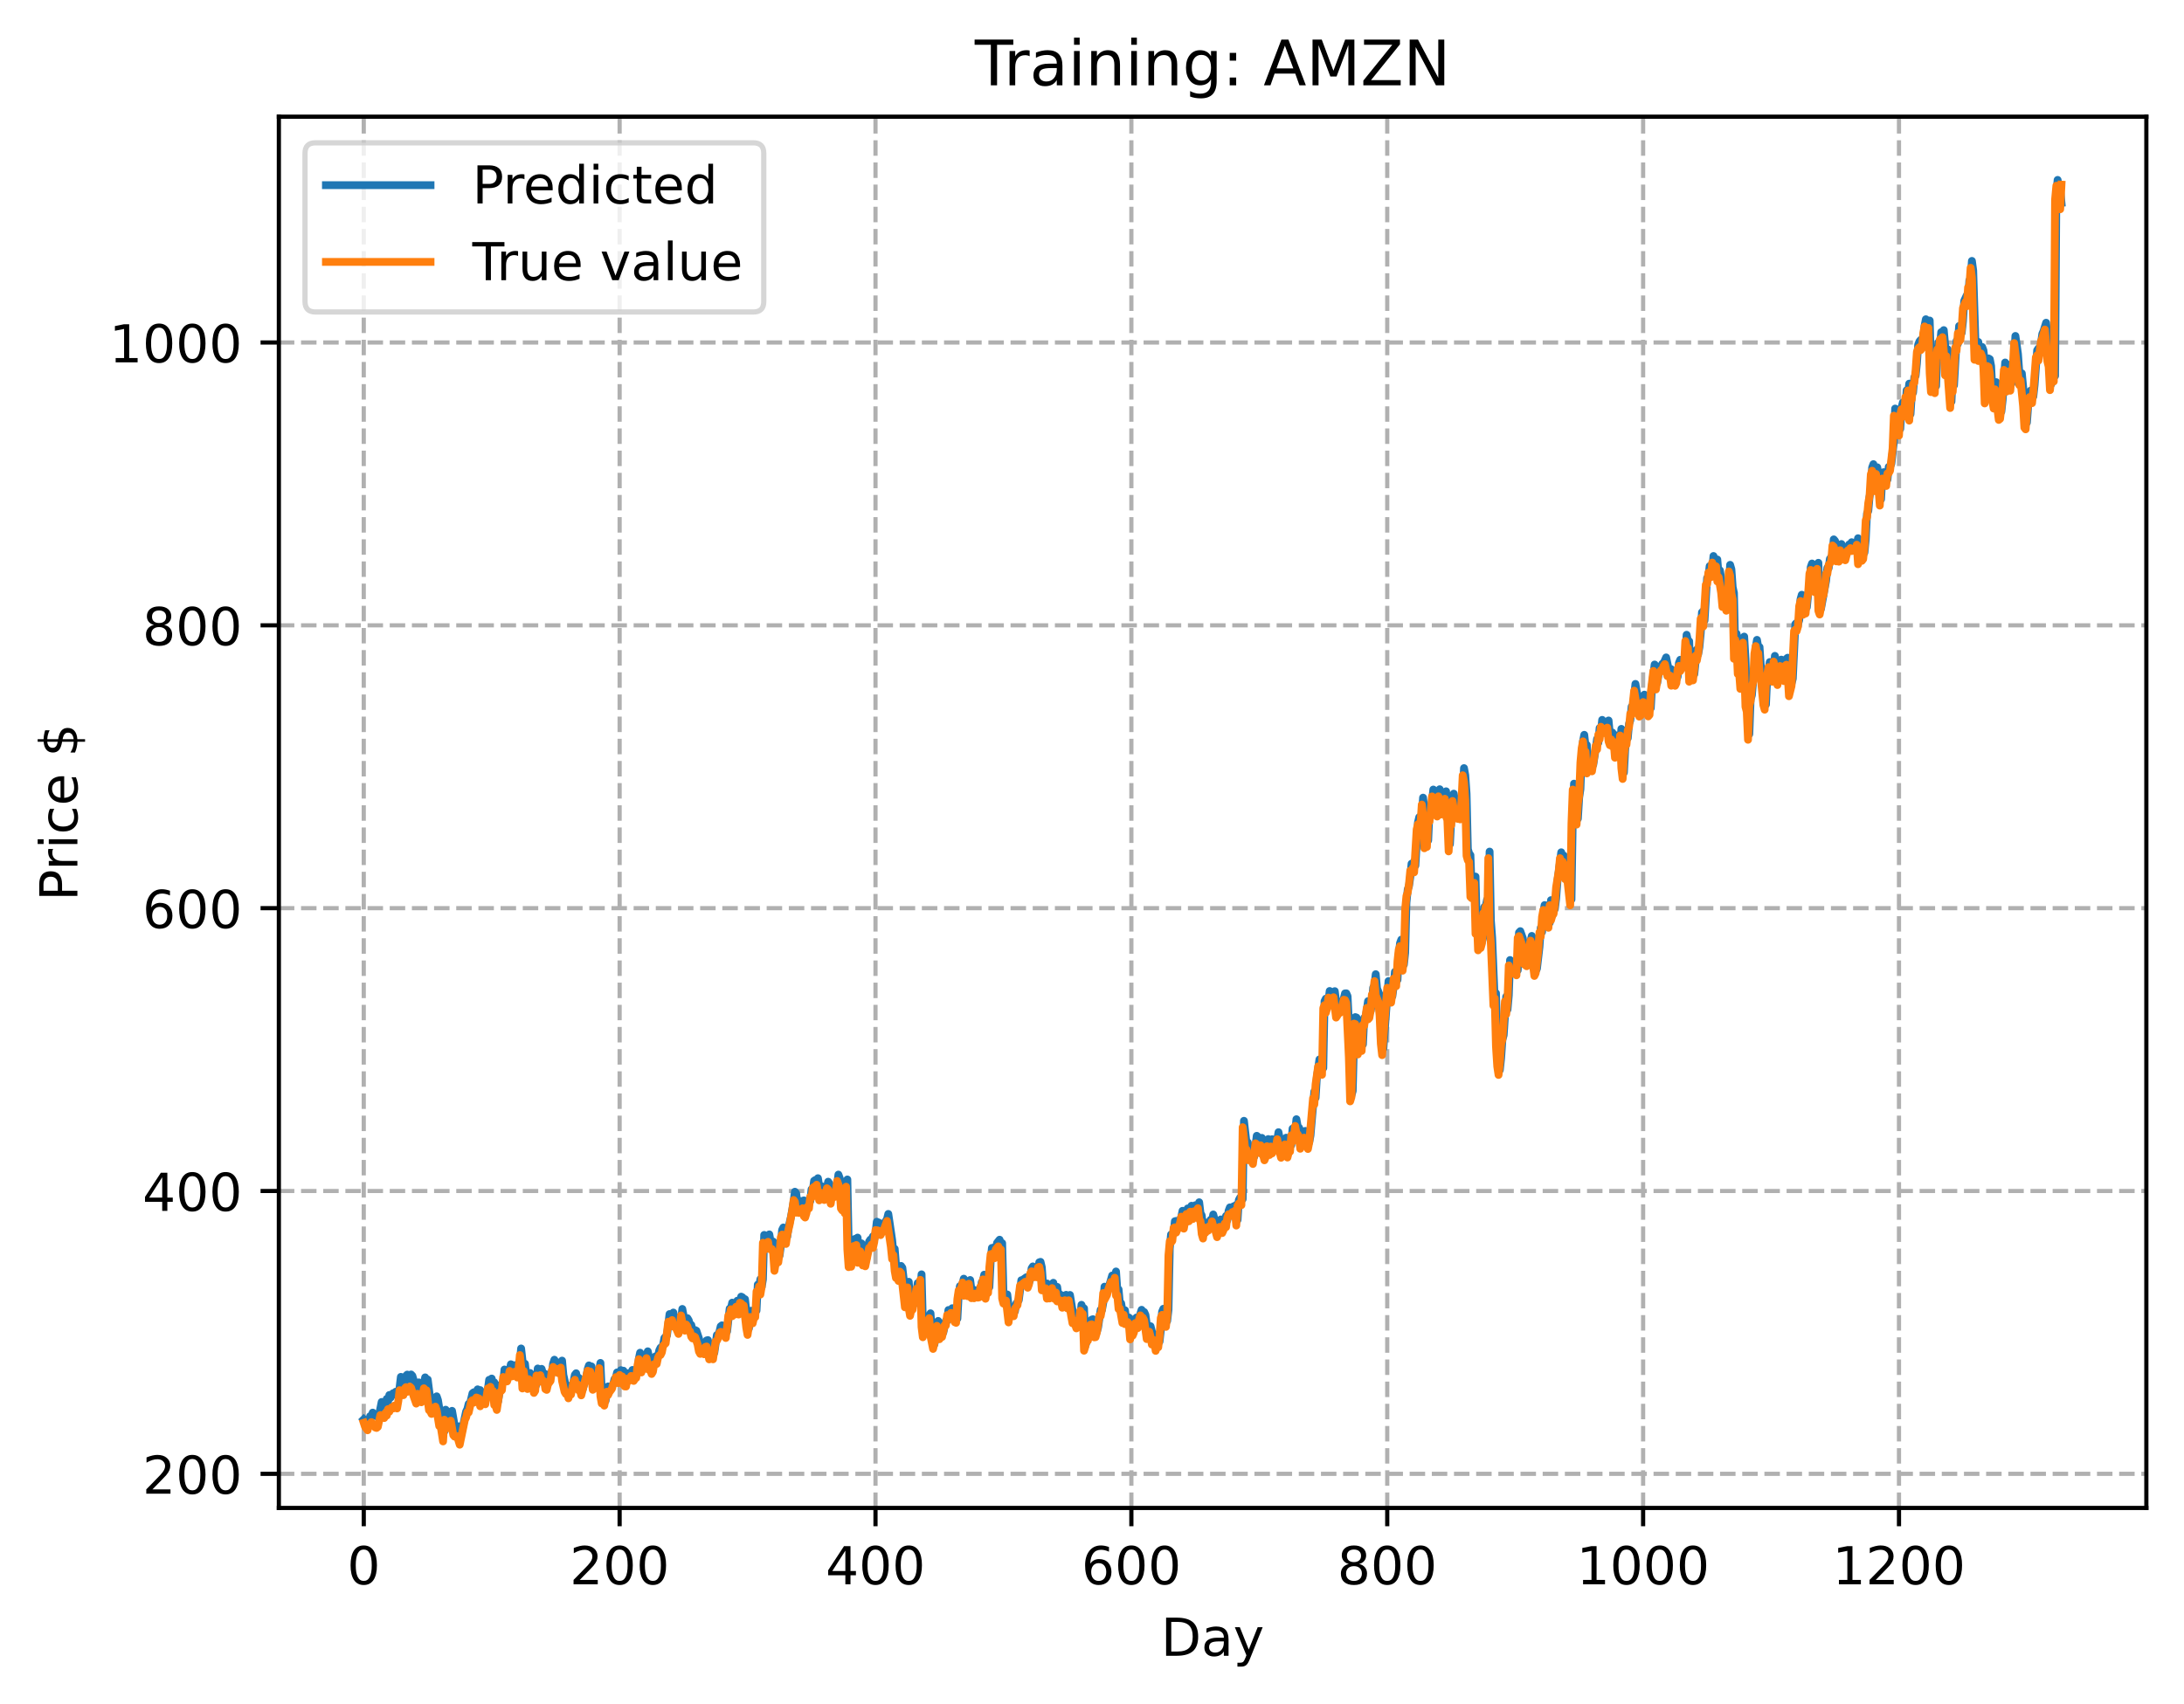 <?xml version="1.0" encoding="utf-8" standalone="no"?>
<!DOCTYPE svg PUBLIC "-//W3C//DTD SVG 1.1//EN"
  "http://www.w3.org/Graphics/SVG/1.1/DTD/svg11.dtd">
<!-- Created with matplotlib (https://matplotlib.org/) -->
<svg height="325.986pt" version="1.1" viewBox="0 0 417.648 325.986" width="417.648pt" xmlns="http://www.w3.org/2000/svg" xmlns:xlink="http://www.w3.org/1999/xlink">
 <defs>
  <style type="text/css">
*{stroke-linecap:butt;stroke-linejoin:round;}
  </style>
 </defs>
 <g id="figure_1">
  <g id="patch_1">
   <path d="M 0 325.986 
L 417.648 325.986 
L 417.648 0 
L 0 0 
z
" style="fill:#ffffff;"/>
  </g>
  <g id="axes_1">
   <g id="patch_2">
    <path d="M 53.328 288.43 
L 410.448 288.43 
L 410.448 22.318 
L 53.328 22.318 
z
" style="fill:#ffffff;"/>
   </g>
   <g id="matplotlib.axis_1">
    <g id="xtick_1">
     <g id="line2d_1">
      <path clip-path="url(#pe83bfdfc04)" d="M 69.561 288.43 
L 69.561 22.318 
" style="fill:none;stroke:#b0b0b0;stroke-dasharray:2.96,1.28;stroke-dashoffset:0;stroke-width:0.8;"/>
     </g>
     <g id="line2d_2">
      <defs>
       <path d="M 0 0 
L 0 3.5 
" id="m7a0d154a5b" style="stroke:#000000;stroke-width:0.8;"/>
      </defs>
      <g>
       <use style="stroke:#000000;stroke-width:0.8;" x="69.561" xlink:href="#m7a0d154a5b" y="288.43"/>
      </g>
     </g>
     <g id="text_1">
      <!-- 0 -->
      <defs>
       <path d="M 31.781 66.406 
Q 24.172 66.406 20.328 58.906 
Q 16.5 51.422 16.5 36.375 
Q 16.5 21.391 20.328 13.891 
Q 24.172 6.391 31.781 6.391 
Q 39.453 6.391 43.281 13.891 
Q 47.125 21.391 47.125 36.375 
Q 47.125 51.422 43.281 58.906 
Q 39.453 66.406 31.781 66.406 
z
M 31.781 74.219 
Q 44.047 74.219 50.516 64.516 
Q 56.984 54.828 56.984 36.375 
Q 56.984 17.969 50.516 8.266 
Q 44.047 -1.422 31.781 -1.422 
Q 19.531 -1.422 13.062 8.266 
Q 6.594 17.969 6.594 36.375 
Q 6.594 54.828 13.062 64.516 
Q 19.531 74.219 31.781 74.219 
z
" id="DejaVuSans-48"/>
      </defs>
      <g transform="translate(66.38 303.029)scale(0.1 -0.1)">
       <use xlink:href="#DejaVuSans-48"/>
      </g>
     </g>
    </g>
    <g id="xtick_2">
     <g id="line2d_3">
      <path clip-path="url(#pe83bfdfc04)" d="M 118.491 288.43 
L 118.491 22.318 
" style="fill:none;stroke:#b0b0b0;stroke-dasharray:2.96,1.28;stroke-dashoffset:0;stroke-width:0.8;"/>
     </g>
     <g id="line2d_4">
      <g>
       <use style="stroke:#000000;stroke-width:0.8;" x="118.491" xlink:href="#m7a0d154a5b" y="288.43"/>
      </g>
     </g>
     <g id="text_2">
      <!-- 200 -->
      <defs>
       <path d="M 19.188 8.297 
L 53.609 8.297 
L 53.609 0 
L 7.328 0 
L 7.328 8.297 
Q 12.938 14.109 22.625 23.891 
Q 32.328 33.688 34.812 36.531 
Q 39.547 41.844 41.422 45.531 
Q 43.312 49.219 43.312 52.781 
Q 43.312 58.594 39.234 62.25 
Q 35.156 65.922 28.609 65.922 
Q 23.969 65.922 18.812 64.312 
Q 13.672 62.703 7.812 59.422 
L 7.812 69.391 
Q 13.766 71.781 18.938 73 
Q 24.125 74.219 28.422 74.219 
Q 39.75 74.219 46.484 68.547 
Q 53.219 62.891 53.219 53.422 
Q 53.219 48.922 51.531 44.891 
Q 49.859 40.875 45.406 35.406 
Q 44.188 33.984 37.641 27.219 
Q 31.109 20.453 19.188 8.297 
z
" id="DejaVuSans-50"/>
      </defs>
      <g transform="translate(108.948 303.029)scale(0.1 -0.1)">
       <use xlink:href="#DejaVuSans-50"/>
       <use x="63.623" xlink:href="#DejaVuSans-48"/>
       <use x="127.246" xlink:href="#DejaVuSans-48"/>
      </g>
     </g>
    </g>
    <g id="xtick_3">
     <g id="line2d_5">
      <path clip-path="url(#pe83bfdfc04)" d="M 167.422 288.43 
L 167.422 22.318 
" style="fill:none;stroke:#b0b0b0;stroke-dasharray:2.96,1.28;stroke-dashoffset:0;stroke-width:0.8;"/>
     </g>
     <g id="line2d_6">
      <g>
       <use style="stroke:#000000;stroke-width:0.8;" x="167.422" xlink:href="#m7a0d154a5b" y="288.43"/>
      </g>
     </g>
     <g id="text_3">
      <!-- 400 -->
      <defs>
       <path d="M 37.797 64.312 
L 12.891 25.391 
L 37.797 25.391 
z
M 35.203 72.906 
L 47.609 72.906 
L 47.609 25.391 
L 58.016 25.391 
L 58.016 17.188 
L 47.609 17.188 
L 47.609 0 
L 37.797 0 
L 37.797 17.188 
L 4.891 17.188 
L 4.891 26.703 
z
" id="DejaVuSans-52"/>
      </defs>
      <g transform="translate(157.878 303.029)scale(0.1 -0.1)">
       <use xlink:href="#DejaVuSans-52"/>
       <use x="63.623" xlink:href="#DejaVuSans-48"/>
       <use x="127.246" xlink:href="#DejaVuSans-48"/>
      </g>
     </g>
    </g>
    <g id="xtick_4">
     <g id="line2d_7">
      <path clip-path="url(#pe83bfdfc04)" d="M 216.353 288.43 
L 216.353 22.318 
" style="fill:none;stroke:#b0b0b0;stroke-dasharray:2.96,1.28;stroke-dashoffset:0;stroke-width:0.8;"/>
     </g>
     <g id="line2d_8">
      <g>
       <use style="stroke:#000000;stroke-width:0.8;" x="216.353" xlink:href="#m7a0d154a5b" y="288.43"/>
      </g>
     </g>
     <g id="text_4">
      <!-- 600 -->
      <defs>
       <path d="M 33.016 40.375 
Q 26.375 40.375 22.484 35.828 
Q 18.609 31.297 18.609 23.391 
Q 18.609 15.531 22.484 10.953 
Q 26.375 6.391 33.016 6.391 
Q 39.656 6.391 43.531 10.953 
Q 47.406 15.531 47.406 23.391 
Q 47.406 31.297 43.531 35.828 
Q 39.656 40.375 33.016 40.375 
z
M 52.594 71.297 
L 52.594 62.312 
Q 48.875 64.062 45.094 64.984 
Q 41.312 65.922 37.594 65.922 
Q 27.828 65.922 22.672 59.328 
Q 17.531 52.734 16.797 39.406 
Q 19.672 43.656 24.016 45.922 
Q 28.375 48.188 33.594 48.188 
Q 44.578 48.188 50.953 41.516 
Q 57.328 34.859 57.328 23.391 
Q 57.328 12.156 50.688 5.359 
Q 44.047 -1.422 33.016 -1.422 
Q 20.359 -1.422 13.672 8.266 
Q 6.984 17.969 6.984 36.375 
Q 6.984 53.656 15.188 63.938 
Q 23.391 74.219 37.203 74.219 
Q 40.922 74.219 44.703 73.484 
Q 48.484 72.75 52.594 71.297 
z
" id="DejaVuSans-54"/>
      </defs>
      <g transform="translate(206.809 303.029)scale(0.1 -0.1)">
       <use xlink:href="#DejaVuSans-54"/>
       <use x="63.623" xlink:href="#DejaVuSans-48"/>
       <use x="127.246" xlink:href="#DejaVuSans-48"/>
      </g>
     </g>
    </g>
    <g id="xtick_5">
     <g id="line2d_9">
      <path clip-path="url(#pe83bfdfc04)" d="M 265.283 288.43 
L 265.283 22.318 
" style="fill:none;stroke:#b0b0b0;stroke-dasharray:2.96,1.28;stroke-dashoffset:0;stroke-width:0.8;"/>
     </g>
     <g id="line2d_10">
      <g>
       <use style="stroke:#000000;stroke-width:0.8;" x="265.283" xlink:href="#m7a0d154a5b" y="288.43"/>
      </g>
     </g>
     <g id="text_5">
      <!-- 800 -->
      <defs>
       <path d="M 31.781 34.625 
Q 24.75 34.625 20.719 30.859 
Q 16.703 27.094 16.703 20.516 
Q 16.703 13.922 20.719 10.156 
Q 24.75 6.391 31.781 6.391 
Q 38.812 6.391 42.859 10.172 
Q 46.922 13.969 46.922 20.516 
Q 46.922 27.094 42.891 30.859 
Q 38.875 34.625 31.781 34.625 
z
M 21.922 38.812 
Q 15.578 40.375 12.031 44.719 
Q 8.5 49.078 8.5 55.328 
Q 8.5 64.062 14.719 69.141 
Q 20.953 74.219 31.781 74.219 
Q 42.672 74.219 48.875 69.141 
Q 55.078 64.062 55.078 55.328 
Q 55.078 49.078 51.531 44.719 
Q 48 40.375 41.703 38.812 
Q 48.828 37.156 52.797 32.312 
Q 56.781 27.484 56.781 20.516 
Q 56.781 9.906 50.312 4.234 
Q 43.844 -1.422 31.781 -1.422 
Q 19.734 -1.422 13.25 4.234 
Q 6.781 9.906 6.781 20.516 
Q 6.781 27.484 10.781 32.312 
Q 14.797 37.156 21.922 38.812 
z
M 18.312 54.391 
Q 18.312 48.734 21.844 45.562 
Q 25.391 42.391 31.781 42.391 
Q 38.141 42.391 41.719 45.562 
Q 45.312 48.734 45.312 54.391 
Q 45.312 60.062 41.719 63.234 
Q 38.141 66.406 31.781 66.406 
Q 25.391 66.406 21.844 63.234 
Q 18.312 60.062 18.312 54.391 
z
" id="DejaVuSans-56"/>
      </defs>
      <g transform="translate(255.74 303.029)scale(0.1 -0.1)">
       <use xlink:href="#DejaVuSans-56"/>
       <use x="63.623" xlink:href="#DejaVuSans-48"/>
       <use x="127.246" xlink:href="#DejaVuSans-48"/>
      </g>
     </g>
    </g>
    <g id="xtick_6">
     <g id="line2d_11">
      <path clip-path="url(#pe83bfdfc04)" d="M 314.214 288.43 
L 314.214 22.318 
" style="fill:none;stroke:#b0b0b0;stroke-dasharray:2.96,1.28;stroke-dashoffset:0;stroke-width:0.8;"/>
     </g>
     <g id="line2d_12">
      <g>
       <use style="stroke:#000000;stroke-width:0.8;" x="314.214" xlink:href="#m7a0d154a5b" y="288.43"/>
      </g>
     </g>
     <g id="text_6">
      <!-- 1000 -->
      <defs>
       <path d="M 12.406 8.297 
L 28.516 8.297 
L 28.516 63.922 
L 10.984 60.406 
L 10.984 69.391 
L 28.422 72.906 
L 38.281 72.906 
L 38.281 8.297 
L 54.391 8.297 
L 54.391 0 
L 12.406 0 
z
" id="DejaVuSans-49"/>
      </defs>
      <g transform="translate(301.489 303.029)scale(0.1 -0.1)">
       <use xlink:href="#DejaVuSans-49"/>
       <use x="63.623" xlink:href="#DejaVuSans-48"/>
       <use x="127.246" xlink:href="#DejaVuSans-48"/>
       <use x="190.869" xlink:href="#DejaVuSans-48"/>
      </g>
     </g>
    </g>
    <g id="xtick_7">
     <g id="line2d_13">
      <path clip-path="url(#pe83bfdfc04)" d="M 363.144 288.43 
L 363.144 22.318 
" style="fill:none;stroke:#b0b0b0;stroke-dasharray:2.96,1.28;stroke-dashoffset:0;stroke-width:0.8;"/>
     </g>
     <g id="line2d_14">
      <g>
       <use style="stroke:#000000;stroke-width:0.8;" x="363.144" xlink:href="#m7a0d154a5b" y="288.43"/>
      </g>
     </g>
     <g id="text_7">
      <!-- 1200 -->
      <g transform="translate(350.419 303.029)scale(0.1 -0.1)">
       <use xlink:href="#DejaVuSans-49"/>
       <use x="63.623" xlink:href="#DejaVuSans-50"/>
       <use x="127.246" xlink:href="#DejaVuSans-48"/>
       <use x="190.869" xlink:href="#DejaVuSans-48"/>
      </g>
     </g>
    </g>
    <g id="text_8">
     <!-- Day -->
     <defs>
      <path d="M 19.672 64.797 
L 19.672 8.109 
L 31.594 8.109 
Q 46.688 8.109 53.688 14.938 
Q 60.688 21.781 60.688 36.531 
Q 60.688 51.172 53.688 57.984 
Q 46.688 64.797 31.594 64.797 
z
M 9.812 72.906 
L 30.078 72.906 
Q 51.266 72.906 61.172 64.094 
Q 71.094 55.281 71.094 36.531 
Q 71.094 17.672 61.125 8.828 
Q 51.172 0 30.078 0 
L 9.812 0 
z
" id="DejaVuSans-68"/>
      <path d="M 34.281 27.484 
Q 23.391 27.484 19.188 25 
Q 14.984 22.516 14.984 16.5 
Q 14.984 11.719 18.141 8.906 
Q 21.297 6.109 26.703 6.109 
Q 34.188 6.109 38.703 11.406 
Q 43.219 16.703 43.219 25.484 
L 43.219 27.484 
z
M 52.203 31.203 
L 52.203 0 
L 43.219 0 
L 43.219 8.297 
Q 40.141 3.328 35.547 0.953 
Q 30.953 -1.422 24.312 -1.422 
Q 15.922 -1.422 10.953 3.297 
Q 6 8.016 6 15.922 
Q 6 25.141 12.172 29.828 
Q 18.359 34.516 30.609 34.516 
L 43.219 34.516 
L 43.219 35.406 
Q 43.219 41.609 39.141 45 
Q 35.062 48.391 27.688 48.391 
Q 23 48.391 18.547 47.266 
Q 14.109 46.141 10.016 43.891 
L 10.016 52.203 
Q 14.938 54.109 19.578 55.047 
Q 24.219 56 28.609 56 
Q 40.484 56 46.344 49.844 
Q 52.203 43.703 52.203 31.203 
z
" id="DejaVuSans-97"/>
      <path d="M 32.172 -5.078 
Q 28.375 -14.844 24.75 -17.812 
Q 21.141 -20.797 15.094 -20.797 
L 7.906 -20.797 
L 7.906 -13.281 
L 13.188 -13.281 
Q 16.891 -13.281 18.938 -11.516 
Q 21 -9.766 23.484 -3.219 
L 25.094 0.875 
L 2.984 54.688 
L 12.5 54.688 
L 29.594 11.922 
L 46.688 54.688 
L 56.203 54.688 
z
" id="DejaVuSans-121"/>
     </defs>
     <g transform="translate(222.015 316.707)scale(0.1 -0.1)">
      <use xlink:href="#DejaVuSans-68"/>
      <use x="77.002" xlink:href="#DejaVuSans-97"/>
      <use x="138.281" xlink:href="#DejaVuSans-121"/>
     </g>
    </g>
   </g>
   <g id="matplotlib.axis_2">
    <g id="ytick_1">
     <g id="line2d_15">
      <path clip-path="url(#pe83bfdfc04)" d="M 53.328 281.906 
L 410.448 281.906 
" style="fill:none;stroke:#b0b0b0;stroke-dasharray:2.96,1.28;stroke-dashoffset:0;stroke-width:0.8;"/>
     </g>
     <g id="line2d_16">
      <defs>
       <path d="M 0 0 
L -3.5 0 
" id="m42388b7340" style="stroke:#000000;stroke-width:0.8;"/>
      </defs>
      <g>
       <use style="stroke:#000000;stroke-width:0.8;" x="53.328" xlink:href="#m42388b7340" y="281.906"/>
      </g>
     </g>
     <g id="text_9">
      <!-- 200 -->
      <g transform="translate(27.241 285.706)scale(0.1 -0.1)">
       <use xlink:href="#DejaVuSans-50"/>
       <use x="63.623" xlink:href="#DejaVuSans-48"/>
       <use x="127.246" xlink:href="#DejaVuSans-48"/>
      </g>
     </g>
    </g>
    <g id="ytick_2">
     <g id="line2d_17">
      <path clip-path="url(#pe83bfdfc04)" d="M 53.328 227.807 
L 410.448 227.807 
" style="fill:none;stroke:#b0b0b0;stroke-dasharray:2.96,1.28;stroke-dashoffset:0;stroke-width:0.8;"/>
     </g>
     <g id="line2d_18">
      <g>
       <use style="stroke:#000000;stroke-width:0.8;" x="53.328" xlink:href="#m42388b7340" y="227.807"/>
      </g>
     </g>
     <g id="text_10">
      <!-- 400 -->
      <g transform="translate(27.241 231.606)scale(0.1 -0.1)">
       <use xlink:href="#DejaVuSans-52"/>
       <use x="63.623" xlink:href="#DejaVuSans-48"/>
       <use x="127.246" xlink:href="#DejaVuSans-48"/>
      </g>
     </g>
    </g>
    <g id="ytick_3">
     <g id="line2d_19">
      <path clip-path="url(#pe83bfdfc04)" d="M 53.328 173.708 
L 410.448 173.708 
" style="fill:none;stroke:#b0b0b0;stroke-dasharray:2.96,1.28;stroke-dashoffset:0;stroke-width:0.8;"/>
     </g>
     <g id="line2d_20">
      <g>
       <use style="stroke:#000000;stroke-width:0.8;" x="53.328" xlink:href="#m42388b7340" y="173.708"/>
      </g>
     </g>
     <g id="text_11">
      <!-- 600 -->
      <g transform="translate(27.241 177.507)scale(0.1 -0.1)">
       <use xlink:href="#DejaVuSans-54"/>
       <use x="63.623" xlink:href="#DejaVuSans-48"/>
       <use x="127.246" xlink:href="#DejaVuSans-48"/>
      </g>
     </g>
    </g>
    <g id="ytick_4">
     <g id="line2d_21">
      <path clip-path="url(#pe83bfdfc04)" d="M 53.328 119.609 
L 410.448 119.609 
" style="fill:none;stroke:#b0b0b0;stroke-dasharray:2.96,1.28;stroke-dashoffset:0;stroke-width:0.8;"/>
     </g>
     <g id="line2d_22">
      <g>
       <use style="stroke:#000000;stroke-width:0.8;" x="53.328" xlink:href="#m42388b7340" y="119.609"/>
      </g>
     </g>
     <g id="text_12">
      <!-- 800 -->
      <g transform="translate(27.241 123.408)scale(0.1 -0.1)">
       <use xlink:href="#DejaVuSans-56"/>
       <use x="63.623" xlink:href="#DejaVuSans-48"/>
       <use x="127.246" xlink:href="#DejaVuSans-48"/>
      </g>
     </g>
    </g>
    <g id="ytick_5">
     <g id="line2d_23">
      <path clip-path="url(#pe83bfdfc04)" d="M 53.328 65.51 
L 410.448 65.51 
" style="fill:none;stroke:#b0b0b0;stroke-dasharray:2.96,1.28;stroke-dashoffset:0;stroke-width:0.8;"/>
     </g>
     <g id="line2d_24">
      <g>
       <use style="stroke:#000000;stroke-width:0.8;" x="53.328" xlink:href="#m42388b7340" y="65.51"/>
      </g>
     </g>
     <g id="text_13">
      <!-- 1000 -->
      <g transform="translate(20.878 69.309)scale(0.1 -0.1)">
       <use xlink:href="#DejaVuSans-49"/>
       <use x="63.623" xlink:href="#DejaVuSans-48"/>
       <use x="127.246" xlink:href="#DejaVuSans-48"/>
       <use x="190.869" xlink:href="#DejaVuSans-48"/>
      </g>
     </g>
    </g>
    <g id="text_14">
     <!-- Price $ -->
     <defs>
      <path d="M 19.672 64.797 
L 19.672 37.406 
L 32.078 37.406 
Q 38.969 37.406 42.719 40.969 
Q 46.484 44.531 46.484 51.125 
Q 46.484 57.672 42.719 61.234 
Q 38.969 64.797 32.078 64.797 
z
M 9.812 72.906 
L 32.078 72.906 
Q 44.344 72.906 50.609 67.359 
Q 56.891 61.812 56.891 51.125 
Q 56.891 40.328 50.609 34.812 
Q 44.344 29.297 32.078 29.297 
L 19.672 29.297 
L 19.672 0 
L 9.812 0 
z
" id="DejaVuSans-80"/>
      <path d="M 41.109 46.297 
Q 39.594 47.172 37.812 47.578 
Q 36.031 48 33.891 48 
Q 26.266 48 22.188 43.047 
Q 18.109 38.094 18.109 28.812 
L 18.109 0 
L 9.078 0 
L 9.078 54.688 
L 18.109 54.688 
L 18.109 46.188 
Q 20.953 51.172 25.484 53.578 
Q 30.031 56 36.531 56 
Q 37.453 56 38.578 55.875 
Q 39.703 55.766 41.062 55.516 
z
" id="DejaVuSans-114"/>
      <path d="M 9.422 54.688 
L 18.406 54.688 
L 18.406 0 
L 9.422 0 
z
M 9.422 75.984 
L 18.406 75.984 
L 18.406 64.594 
L 9.422 64.594 
z
" id="DejaVuSans-105"/>
      <path d="M 48.781 52.594 
L 48.781 44.188 
Q 44.969 46.297 41.141 47.344 
Q 37.312 48.391 33.406 48.391 
Q 24.656 48.391 19.812 42.844 
Q 14.984 37.312 14.984 27.297 
Q 14.984 17.281 19.812 11.734 
Q 24.656 6.203 33.406 6.203 
Q 37.312 6.203 41.141 7.25 
Q 44.969 8.297 48.781 10.406 
L 48.781 2.094 
Q 45.016 0.344 40.984 -0.531 
Q 36.969 -1.422 32.422 -1.422 
Q 20.062 -1.422 12.781 6.344 
Q 5.516 14.109 5.516 27.297 
Q 5.516 40.672 12.859 48.328 
Q 20.219 56 33.016 56 
Q 37.156 56 41.109 55.141 
Q 45.062 54.297 48.781 52.594 
z
" id="DejaVuSans-99"/>
      <path d="M 56.203 29.594 
L 56.203 25.203 
L 14.891 25.203 
Q 15.484 15.922 20.484 11.062 
Q 25.484 6.203 34.422 6.203 
Q 39.594 6.203 44.453 7.469 
Q 49.312 8.734 54.109 11.281 
L 54.109 2.781 
Q 49.266 0.734 44.188 -0.344 
Q 39.109 -1.422 33.891 -1.422 
Q 20.797 -1.422 13.156 6.188 
Q 5.516 13.812 5.516 26.812 
Q 5.516 40.234 12.766 48.109 
Q 20.016 56 32.328 56 
Q 43.359 56 49.781 48.891 
Q 56.203 41.797 56.203 29.594 
z
M 47.219 32.234 
Q 47.125 39.594 43.094 43.984 
Q 39.062 48.391 32.422 48.391 
Q 24.906 48.391 20.391 44.141 
Q 15.875 39.891 15.188 32.172 
z
" id="DejaVuSans-101"/>
      <path id="DejaVuSans-32"/>
      <path d="M 33.797 -14.703 
L 28.906 -14.703 
L 28.859 0 
Q 23.734 0.094 18.609 1.188 
Q 13.484 2.297 8.297 4.5 
L 8.297 13.281 
Q 13.281 10.156 18.375 8.562 
Q 23.484 6.984 28.906 6.938 
L 28.906 29.203 
Q 18.109 30.953 13.203 35.156 
Q 8.297 39.359 8.297 46.688 
Q 8.297 54.641 13.625 59.219 
Q 18.953 63.812 28.906 64.5 
L 28.906 75.984 
L 33.797 75.984 
L 33.797 64.656 
Q 38.328 64.453 42.578 63.688 
Q 46.828 62.938 50.875 61.625 
L 50.875 53.078 
Q 46.828 55.125 42.547 56.25 
Q 38.281 57.375 33.797 57.562 
L 33.797 36.719 
Q 44.875 35.016 50.094 30.609 
Q 55.328 26.219 55.328 18.609 
Q 55.328 10.359 49.781 5.594 
Q 44.234 0.828 33.797 0.094 
z
M 28.906 37.594 
L 28.906 57.625 
Q 23.25 56.984 20.266 54.391 
Q 17.281 51.812 17.281 47.516 
Q 17.281 43.312 20.031 40.969 
Q 22.797 38.625 28.906 37.594 
z
M 33.797 28.219 
L 33.797 7.078 
Q 39.984 7.906 43.141 10.594 
Q 46.297 13.281 46.297 17.672 
Q 46.297 21.969 43.281 24.5 
Q 40.281 27.047 33.797 28.219 
z
" id="DejaVuSans-36"/>
     </defs>
     <g transform="translate(14.798 172.342)rotate(-90)scale(0.1 -0.1)">
      <use xlink:href="#DejaVuSans-80"/>
      <use x="58.553" xlink:href="#DejaVuSans-114"/>
      <use x="99.666" xlink:href="#DejaVuSans-105"/>
      <use x="127.449" xlink:href="#DejaVuSans-99"/>
      <use x="182.43" xlink:href="#DejaVuSans-101"/>
      <use x="243.953" xlink:href="#DejaVuSans-32"/>
      <use x="275.74" xlink:href="#DejaVuSans-36"/>
     </g>
    </g>
   </g>
   <g id="line2d_25">
    <path clip-path="url(#pe83bfdfc04)" d="M 69.561 271.484 
L 70.05 271.979 
L 70.295 271.99 
L 70.539 272.141 
L 70.784 270.868 
L 71.029 271.013 
L 71.273 270.199 
L 71.518 270.677 
L 71.763 270.651 
L 72.007 270.897 
L 72.252 270.879 
L 72.497 270.582 
L 72.986 268.162 
L 73.231 268.203 
L 73.72 268.577 
L 73.965 267.563 
L 74.209 268.065 
L 74.454 266.829 
L 74.699 267.325 
L 74.943 266.736 
L 75.188 266.477 
L 75.433 266.739 
L 75.677 266.203 
L 75.922 266.333 
L 76.166 266.806 
L 76.411 265.433 
L 76.656 263.364 
L 77.145 264.362 
L 77.39 264.398 
L 77.634 263.176 
L 77.879 262.929 
L 78.124 263.845 
L 78.368 263.667 
L 78.613 262.901 
L 78.858 263.163 
L 79.347 264.839 
L 79.836 266.276 
L 80.081 264.421 
L 80.815 266.101 
L 81.304 263.459 
L 81.549 264.004 
L 81.794 263.868 
L 82.283 267.703 
L 82.527 267.924 
L 82.772 268.444 
L 83.017 267.963 
L 83.261 268.037 
L 83.506 267.084 
L 83.751 267.809 
L 84.24 270.824 
L 84.485 270.688 
L 84.974 273.791 
L 85.219 269.643 
L 85.463 271.107 
L 85.708 271.312 
L 85.953 271.242 
L 86.197 270.73 
L 86.442 269.861 
L 86.931 272.637 
L 87.176 272.926 
L 87.665 272.815 
L 88.154 274.552 
L 89.133 269.997 
L 89.378 269.501 
L 89.622 268.521 
L 89.867 268.541 
L 90.356 266.502 
L 90.601 266.309 
L 90.846 266.765 
L 91.335 265.749 
L 91.58 265.911 
L 91.824 265.89 
L 92.069 267.374 
L 92.314 266.643 
L 92.558 266.348 
L 92.803 266.51 
L 93.048 267.053 
L 93.292 265.788 
L 93.537 263.929 
L 93.781 264.561 
L 94.026 263.682 
L 94.271 264.879 
L 94.515 264.398 
L 94.76 267.158 
L 95.005 267.21 
L 95.249 268.059 
L 95.739 264.883 
L 96.228 264.43 
L 96.473 261.954 
L 96.717 262.541 
L 96.962 262.434 
L 97.207 262.833 
L 97.451 262.201 
L 97.696 260.951 
L 97.941 261.06 
L 98.185 261.946 
L 98.675 261.095 
L 99.164 262.189 
L 99.409 260.735 
L 99.653 257.929 
L 99.898 260.104 
L 100.142 264.258 
L 100.387 260.846 
L 100.632 262.984 
L 100.876 263.042 
L 101.121 264.506 
L 101.366 262.612 
L 101.61 263.974 
L 101.855 264.514 
L 102.1 264.045 
L 102.344 265.352 
L 102.589 264.758 
L 102.834 261.758 
L 103.078 261.903 
L 103.323 263.042 
L 103.568 261.831 
L 103.812 262.657 
L 104.302 262.814 
L 104.546 264.351 
L 104.791 264.603 
L 105.036 263.423 
L 105.28 263.198 
L 105.525 262.817 
L 105.769 260.809 
L 106.014 260.081 
L 106.259 260.55 
L 106.748 260.681 
L 106.993 261.396 
L 107.237 260.554 
L 107.482 260.252 
L 107.727 262.964 
L 108.216 265.174 
L 108.461 265.527 
L 108.705 265.139 
L 108.95 266.242 
L 109.195 265.01 
L 109.439 265.508 
L 109.929 262.983 
L 110.173 262.67 
L 110.418 264.02 
L 110.663 263.524 
L 110.907 264.781 
L 111.152 264.772 
L 111.397 265.838 
L 112.13 263.297 
L 112.375 261.914 
L 112.62 261.17 
L 112.864 262.614 
L 113.109 261.355 
L 113.354 262.579 
L 113.598 264.708 
L 113.843 264.563 
L 114.088 263.644 
L 114.332 262.199 
L 114.577 262.199 
L 114.822 260.692 
L 115.066 266.044 
L 115.311 267.5 
L 115.556 266.353 
L 115.8 267.949 
L 116.29 265.188 
L 116.534 265.857 
L 116.779 265.343 
L 117.268 264.765 
L 117.513 263.789 
L 117.757 263.539 
L 118.002 262.51 
L 118.247 262.912 
L 118.491 263.626 
L 118.736 262.076 
L 118.981 262.648 
L 119.225 262.185 
L 119.47 263.834 
L 119.715 264.208 
L 119.959 264.126 
L 120.204 262.652 
L 120.449 263.047 
L 120.693 262.734 
L 120.938 262.042 
L 121.427 263.095 
L 121.672 262.514 
L 121.917 262.404 
L 122.161 259.91 
L 122.406 258.738 
L 122.895 261.237 
L 123.14 260.069 
L 123.385 260.593 
L 123.874 258.473 
L 124.363 260.741 
L 124.608 260.769 
L 124.852 261.501 
L 125.097 260.962 
L 125.342 259.439 
L 125.831 259.432 
L 126.076 258.266 
L 126.32 257.786 
L 126.565 257.687 
L 126.81 257.182 
L 127.054 255.918 
L 127.544 255.435 
L 128.033 251.349 
L 128.278 251.655 
L 128.522 251.59 
L 128.767 251.058 
L 129.012 252.327 
L 129.256 252.11 
L 129.99 253.874 
L 130.235 252.663 
L 130.479 250.37 
L 130.969 252.985 
L 131.213 253.345 
L 131.458 252.133 
L 131.703 252.541 
L 131.947 253.359 
L 132.192 253.426 
L 132.437 254.495 
L 132.681 254.839 
L 132.926 254.413 
L 133.171 254.535 
L 133.66 256.012 
L 133.905 257.324 
L 134.149 257.771 
L 134.394 257.604 
L 134.639 257.164 
L 134.883 257.822 
L 135.128 256.391 
L 135.373 256.327 
L 135.862 258.807 
L 136.106 258.595 
L 136.351 257.97 
L 136.596 258.756 
L 137.085 255.366 
L 137.33 255.235 
L 137.574 254.733 
L 137.819 253.69 
L 138.064 253.505 
L 138.798 254.203 
L 139.042 254.671 
L 139.532 250.301 
L 139.776 250.32 
L 140.021 249.165 
L 140.266 250.524 
L 140.51 249.854 
L 140.755 250.246 
L 141 248.789 
L 141.489 250.255 
L 141.733 248.016 
L 141.978 248.139 
L 142.223 249.646 
L 142.467 248.502 
L 142.957 252.806 
L 143.201 254.138 
L 143.691 250.71 
L 143.935 250.749 
L 144.18 251.879 
L 144.425 250.769 
L 144.669 250.678 
L 144.914 245.71 
L 145.159 246.433 
L 145.403 244.681 
L 145.648 246.2 
L 145.893 244.716 
L 146.137 236.211 
L 146.382 237.693 
L 146.627 236.397 
L 146.871 236.905 
L 147.116 236.11 
L 147.361 237.473 
L 147.85 237.484 
L 148.094 238.284 
L 148.339 241.768 
L 148.828 238.824 
L 149.073 240.16 
L 149.318 238.343 
L 149.562 235.255 
L 149.807 234.788 
L 150.052 235.55 
L 150.296 235.897 
L 150.541 236.534 
L 150.786 234.793 
L 151.275 232.689 
L 151.764 229.867 
L 152.009 227.949 
L 152.254 228.256 
L 152.498 230.334 
L 152.743 229.972 
L 152.988 230.396 
L 153.232 229.724 
L 153.477 230.351 
L 153.721 229.604 
L 153.966 231.138 
L 154.211 231.408 
L 154.455 230.732 
L 154.7 229.451 
L 154.945 229.754 
L 155.189 227.495 
L 155.434 227.745 
L 155.679 225.862 
L 155.923 225.702 
L 156.168 226.744 
L 156.413 225.36 
L 156.902 228.372 
L 157.147 226.909 
L 157.636 227.665 
L 157.881 228.444 
L 158.37 226.031 
L 158.615 226.373 
L 158.859 227.326 
L 159.104 229.147 
L 159.349 227.351 
L 159.593 227.646 
L 159.838 227.687 
L 160.082 226.724 
L 160.327 224.673 
L 160.572 225.343 
L 160.816 226.633 
L 161.061 229.966 
L 161.306 230.3 
L 161.55 227.99 
L 161.795 230.715 
L 162.04 225.607 
L 162.284 237.699 
L 162.529 241.032 
L 162.774 240.569 
L 163.018 240.964 
L 163.508 236.967 
L 163.752 237.015 
L 163.997 236.722 
L 164.242 240.12 
L 164.486 237.862 
L 164.731 237.818 
L 164.976 238.804 
L 165.22 240.637 
L 165.465 240.036 
L 165.709 240.698 
L 166.199 237.473 
L 166.443 237.104 
L 166.688 237.017 
L 166.933 236.488 
L 167.177 237.117 
L 167.422 235.989 
L 167.667 233.687 
L 168.156 233.909 
L 168.645 234.781 
L 169.624 233.183 
L 169.869 232.196 
L 170.603 237.158 
L 170.847 239.637 
L 171.092 238.87 
L 171.337 241.915 
L 171.581 243.173 
L 171.826 243.228 
L 172.07 243.904 
L 172.315 242.144 
L 172.56 242.492 
L 173.294 248.859 
L 173.538 246.387 
L 173.783 245.172 
L 174.028 249.194 
L 174.272 250.582 
L 174.517 249.473 
L 174.762 249.466 
L 175.006 247.373 
L 175.251 246.991 
L 175.496 245.423 
L 175.74 245.855 
L 175.985 247.189 
L 176.23 243.748 
L 176.474 252.843 
L 176.719 254.806 
L 177.453 251.832 
L 177.697 251.78 
L 177.942 251.198 
L 178.187 254.658 
L 178.676 257.15 
L 178.921 256.085 
L 179.165 253.155 
L 179.41 252.66 
L 179.655 254.639 
L 179.899 255.233 
L 180.144 254.556 
L 180.389 254.865 
L 180.878 252.629 
L 181.123 252.629 
L 181.367 250.575 
L 181.612 251.028 
L 181.857 251.155 
L 182.101 250.228 
L 182.346 250.555 
L 182.591 251.622 
L 182.835 252.091 
L 183.08 252.224 
L 183.325 247.648 
L 183.569 246 
L 183.814 246.656 
L 184.303 244.582 
L 184.548 247.114 
L 184.792 247.124 
L 185.037 246.706 
L 185.282 247.22 
L 185.526 244.835 
L 185.771 246.804 
L 186.016 247.589 
L 186.26 246.72 
L 186.505 247.56 
L 186.75 246.795 
L 187.239 247.538 
L 187.484 247.357 
L 187.728 245.288 
L 187.973 245.033 
L 188.218 243.814 
L 188.462 244.873 
L 188.707 247.474 
L 188.952 245.688 
L 189.196 246.21 
L 189.441 241.209 
L 189.685 238.696 
L 189.93 238.952 
L 190.175 238.551 
L 190.419 239.405 
L 190.664 237.737 
L 191.153 237.125 
L 191.398 237.88 
L 191.643 237.778 
L 191.887 247.251 
L 192.132 248.163 
L 192.377 248.27 
L 192.621 247.597 
L 193.111 251.849 
L 193.355 250.117 
L 193.6 250.515 
L 193.845 250.128 
L 194.089 250.813 
L 194.334 249.368 
L 194.823 248.683 
L 195.312 244.871 
L 195.557 244.818 
L 196.291 244.297 
L 196.536 245.03 
L 196.78 245.351 
L 197.025 244.689 
L 197.27 242.61 
L 197.514 242.233 
L 197.759 243.119 
L 198.004 243.455 
L 198.248 242.434 
L 198.493 243.353 
L 198.738 241.446 
L 198.982 241.363 
L 199.227 242.411 
L 199.472 245.849 
L 199.716 245.372 
L 199.961 245.585 
L 200.206 245.494 
L 200.45 247.426 
L 200.695 246.366 
L 200.94 247.381 
L 201.184 247.118 
L 201.429 245.364 
L 201.673 247.261 
L 201.918 247.42 
L 202.163 246.148 
L 202.407 247.927 
L 202.652 247.536 
L 202.897 247.93 
L 203.141 247.793 
L 203.386 249.135 
L 203.631 248.896 
L 203.875 247.669 
L 204.12 247.807 
L 204.365 249.362 
L 204.609 247.693 
L 205.099 250.641 
L 205.343 252.014 
L 205.588 251.476 
L 206.077 252.887 
L 206.322 252.695 
L 206.567 252.04 
L 206.811 249.579 
L 207.056 250.208 
L 207.3 250.247 
L 207.545 257.4 
L 207.79 256.722 
L 208.034 255.191 
L 208.279 255.563 
L 208.768 252.412 
L 209.013 252.332 
L 209.258 253.06 
L 209.502 254.812 
L 209.747 254.775 
L 209.992 253.881 
L 210.481 250.532 
L 210.726 250.573 
L 210.97 249.198 
L 211.215 246.111 
L 211.46 247.418 
L 211.949 246.444 
L 212.438 244.807 
L 212.683 243.972 
L 212.928 244.145 
L 213.172 244.58 
L 213.417 243.2 
L 213.661 246.67 
L 213.906 246.63 
L 214.151 249.331 
L 214.395 249.281 
L 214.885 252.128 
L 215.129 250.62 
L 215.374 252.481 
L 215.619 252 
L 215.863 251.992 
L 216.108 252.351 
L 216.353 255.348 
L 216.597 254.226 
L 216.842 254.497 
L 217.087 253.83 
L 217.331 252.011 
L 217.576 252.094 
L 217.821 252.942 
L 218.065 251.305 
L 218.31 250.534 
L 218.555 250.927 
L 218.799 250.954 
L 219.044 251.497 
L 219.533 255.103 
L 220.022 253.671 
L 220.267 254.632 
L 220.512 256.172 
L 220.756 255.21 
L 221.001 255.618 
L 221.246 257.36 
L 221.49 256.306 
L 221.735 256.622 
L 221.98 254.487 
L 222.224 250.916 
L 222.469 250.337 
L 223.203 252.662 
L 223.448 250.543 
L 223.692 238.834 
L 223.937 236.138 
L 224.182 236.325 
L 224.426 235.979 
L 224.671 233.593 
L 224.916 233.534 
L 225.16 234.574 
L 225.894 232.789 
L 226.139 231.594 
L 226.383 233.357 
L 226.628 233.945 
L 227.117 231.147 
L 227.362 232.076 
L 227.607 232.49 
L 227.851 230.632 
L 228.096 230.89 
L 228.341 232.088 
L 228.585 230.532 
L 229.075 231.367 
L 229.319 229.963 
L 229.564 232.041 
L 229.809 232.484 
L 230.053 234.924 
L 230.298 235.927 
L 230.543 233.832 
L 230.787 234.718 
L 231.032 233.892 
L 231.276 234.327 
L 231.521 233.305 
L 231.766 233.773 
L 232.01 232.297 
L 232.255 233.211 
L 232.5 233.506 
L 232.989 235.213 
L 233.478 233.243 
L 233.968 234.399 
L 234.212 233.811 
L 234.457 232.579 
L 234.702 233.39 
L 234.946 231.588 
L 235.191 230.943 
L 235.68 231.388 
L 235.925 230.724 
L 236.17 231.206 
L 236.414 230.461 
L 236.659 233.337 
L 236.904 229.533 
L 237.148 229.083 
L 237.393 229.446 
L 237.637 229.352 
L 237.882 214.386 
L 238.371 218.615 
L 238.616 218.513 
L 238.861 220.591 
L 239.105 220.252 
L 239.35 220.224 
L 239.839 221.245 
L 240.329 217.253 
L 240.573 217.458 
L 240.818 217.962 
L 241.063 219.1 
L 241.307 217.648 
L 241.552 219.37 
L 241.797 219.566 
L 242.041 220.554 
L 242.286 219.985 
L 242.531 217.876 
L 242.775 218.975 
L 243.02 219.534 
L 243.264 217.901 
L 243.509 219.227 
L 243.998 218.106 
L 244.243 218.063 
L 244.488 216.559 
L 244.977 219.211 
L 245.222 220.156 
L 245.466 219.625 
L 245.711 218.199 
L 245.956 217.615 
L 246.2 218.444 
L 246.445 220.133 
L 246.69 219.153 
L 246.934 219.018 
L 247.179 215.876 
L 247.424 217.086 
L 247.668 216.718 
L 247.913 214.08 
L 248.158 215.485 
L 248.402 215.678 
L 248.647 216.201 
L 248.892 218.456 
L 249.381 216.411 
L 249.625 216.317 
L 249.87 216.743 
L 250.115 216.595 
L 250.359 218.506 
L 250.604 217.2 
L 251.338 208.778 
L 251.583 209.975 
L 251.827 206.038 
L 252.317 202.641 
L 252.806 202.617 
L 253.051 204.28 
L 253.295 191.501 
L 253.54 191.022 
L 253.785 192.458 
L 254.029 191.668 
L 254.274 189.551 
L 254.519 189.728 
L 254.763 190.071 
L 255.008 190.907 
L 255.252 189.586 
L 255.742 193.437 
L 255.986 193.078 
L 256.231 192.095 
L 256.476 192.536 
L 256.72 191.53 
L 256.965 191.012 
L 257.21 190.015 
L 257.454 189.999 
L 257.699 190.557 
L 258.188 201.043 
L 258.433 209.524 
L 258.678 208.659 
L 258.922 199.322 
L 259.167 194.547 
L 259.412 194.635 
L 259.656 195.954 
L 259.901 200.375 
L 260.146 196.597 
L 260.635 199.761 
L 260.88 194.703 
L 261.124 194.902 
L 261.613 191.492 
L 261.858 193.684 
L 262.103 193.4 
L 262.347 192.039 
L 262.592 188.93 
L 262.837 188.513 
L 263.081 186.339 
L 263.326 189.054 
L 263.815 190.276 
L 264.06 192.815 
L 264.305 198.346 
L 264.549 200.542 
L 265.039 193.833 
L 265.528 187.654 
L 265.773 189.352 
L 266.017 188.157 
L 266.262 190.545 
L 266.507 188.696 
L 266.751 185.895 
L 266.996 186.31 
L 267.24 187.432 
L 267.485 182.61 
L 267.73 180.393 
L 267.974 179.732 
L 268.219 183.067 
L 268.464 184.503 
L 268.708 182.239 
L 268.953 172.679 
L 269.198 170.142 
L 269.442 169.483 
L 269.687 167.791 
L 269.932 165.205 
L 270.176 165.417 
L 270.421 164.758 
L 270.666 165.555 
L 271.155 157.322 
L 271.4 156.305 
L 271.644 157.38 
L 271.889 156.226 
L 272.134 152.571 
L 272.378 154.677 
L 272.623 161.029 
L 272.868 159.539 
L 273.112 160.744 
L 273.357 155.238 
L 273.601 155.909 
L 274.091 151.023 
L 274.335 153.151 
L 274.58 152.037 
L 274.825 152.577 
L 275.069 154.891 
L 275.314 150.964 
L 275.559 151.772 
L 275.803 154.433 
L 276.048 152.677 
L 276.293 153.453 
L 276.537 151.359 
L 276.782 154.823 
L 277.027 155.448 
L 277.271 161.476 
L 277.516 156.684 
L 277.761 156.508 
L 278.005 151.807 
L 278.495 154.989 
L 278.739 154.904 
L 278.984 155.272 
L 279.228 155.132 
L 279.473 155.348 
L 279.718 151.985 
L 279.962 146.922 
L 280.207 148.273 
L 280.452 151.831 
L 280.696 162.411 
L 280.941 163.265 
L 281.186 163.558 
L 281.43 170.294 
L 281.675 170.576 
L 281.92 167.654 
L 282.164 167.669 
L 282.409 177.436 
L 282.654 174.384 
L 282.898 180.618 
L 283.143 179.466 
L 283.388 180.175 
L 283.632 179.276 
L 283.877 173.446 
L 284.122 173.377 
L 284.366 172.09 
L 284.611 176.999 
L 284.856 162.889 
L 285.1 176.091 
L 285.345 179.376 
L 285.834 191.352 
L 286.079 189.97 
L 286.323 199.221 
L 286.568 203.014 
L 286.813 204.664 
L 287.057 202.413 
L 287.302 198.858 
L 287.547 198 
L 288.036 190.629 
L 288.281 193.108 
L 288.525 190.366 
L 288.77 183.63 
L 289.015 185.434 
L 289.504 184.879 
L 289.993 184.815 
L 290.238 185.59 
L 290.483 178.374 
L 290.727 178.107 
L 291.216 179.494 
L 291.461 182.818 
L 291.706 183.539 
L 292.195 183.893 
L 292.44 181.043 
L 292.929 179.019 
L 293.174 179.732 
L 293.418 183.753 
L 293.663 185.759 
L 293.908 185.302 
L 294.397 181.105 
L 294.642 177.449 
L 294.886 178.262 
L 295.131 174.444 
L 295.376 173.123 
L 295.62 174.495 
L 295.865 173.179 
L 296.354 176.506 
L 296.599 172.179 
L 296.843 175.113 
L 297.088 174.207 
L 297.333 173.856 
L 297.577 171.881 
L 297.822 168.655 
L 298.556 163.024 
L 298.801 165.023 
L 299.045 163.654 
L 299.29 164.247 
L 299.535 167.045 
L 299.779 165.466 
L 300.513 172.047 
L 300.758 156.404 
L 301.003 149.894 
L 301.247 153.309 
L 301.492 153.392 
L 301.737 156.597 
L 301.981 152.564 
L 302.226 150.941 
L 302.471 144.563 
L 302.715 141.807 
L 302.96 140.555 
L 303.204 142.742 
L 303.449 142.485 
L 303.694 146.692 
L 303.938 146.088 
L 304.183 145.789 
L 304.428 144.631 
L 304.672 146.284 
L 305.162 143.143 
L 305.406 141.344 
L 305.651 142.09 
L 305.896 139.245 
L 306.14 140.103 
L 306.385 137.696 
L 306.63 138.44 
L 306.874 138.12 
L 307.119 138.913 
L 307.364 138.097 
L 307.608 137.812 
L 307.853 140.505 
L 308.098 141.204 
L 308.342 140.117 
L 308.587 141.479 
L 308.831 140.584 
L 309.076 143.635 
L 309.321 141.62 
L 309.565 141.119 
L 309.81 142.543 
L 310.055 139.419 
L 310.299 145.754 
L 310.544 147.768 
L 310.789 143.253 
L 311.033 141.212 
L 311.278 141.185 
L 311.523 138.426 
L 311.767 137.773 
L 312.012 135.17 
L 312.257 135.504 
L 312.746 130.815 
L 313.235 133.709 
L 313.48 134.049 
L 313.725 135.639 
L 313.969 135.46 
L 314.214 134.438 
L 314.459 132.866 
L 314.703 133.229 
L 314.948 133.115 
L 315.437 135.728 
L 315.682 135.438 
L 315.926 131.129 
L 316.416 127.107 
L 316.905 130.627 
L 317.394 127.557 
L 317.639 127.455 
L 317.884 126.968 
L 318.128 126.865 
L 318.618 125.75 
L 319.107 128.087 
L 319.352 127.915 
L 319.596 128.004 
L 319.841 129.925 
L 320.33 128.531 
L 320.575 129.982 
L 320.819 129.445 
L 321.064 126.811 
L 321.309 126.202 
L 321.553 127.263 
L 322.287 125.908 
L 322.532 121.419 
L 322.777 122.536 
L 323.021 122.647 
L 323.266 129.182 
L 323.511 126.066 
L 323.755 128.97 
L 324 128.964 
L 324.489 124.247 
L 324.734 125.164 
L 324.979 123.789 
L 325.223 121.19 
L 325.468 117.124 
L 325.713 116.876 
L 325.957 118.681 
L 326.447 110.574 
L 326.691 110.495 
L 326.936 108.285 
L 327.18 108.411 
L 327.425 109.154 
L 327.67 106.352 
L 328.159 107.639 
L 328.404 107.02 
L 328.648 109.993 
L 328.893 109.083 
L 329.382 112.12 
L 329.627 114.843 
L 329.872 113.552 
L 330.116 113.55 
L 330.361 115.534 
L 330.606 113.182 
L 330.85 108.04 
L 331.095 108.887 
L 331.34 112.311 
L 331.584 113.413 
L 331.829 124.851 
L 332.074 121.189 
L 332.318 122.386 
L 332.563 127.784 
L 332.807 127.387 
L 333.052 130.727 
L 333.297 122.569 
L 333.541 121.765 
L 333.786 126.026 
L 334.031 134.031 
L 334.275 134.958 
L 334.52 140.422 
L 334.765 133.808 
L 335.009 132.974 
L 335.254 130.284 
L 335.499 129.274 
L 335.743 123.847 
L 335.988 122.391 
L 336.233 123.809 
L 336.477 123.762 
L 336.722 127.526 
L 336.967 128.645 
L 337.456 133.84 
L 337.701 134.756 
L 337.945 129.556 
L 338.435 126.63 
L 338.679 127.484 
L 338.924 127.09 
L 339.168 129.361 
L 339.413 125.455 
L 339.658 126.802 
L 339.902 128.977 
L 340.147 129.873 
L 340.636 126.17 
L 340.881 126.312 
L 341.37 128.978 
L 341.615 126.019 
L 341.86 125.808 
L 342.104 127.686 
L 342.349 131.716 
L 342.838 129.797 
L 343.328 119.367 
L 343.572 119.133 
L 343.817 119.431 
L 344.062 118.615 
L 344.306 114.662 
L 344.551 113.765 
L 344.795 115.791 
L 345.04 116.363 
L 345.285 115.983 
L 345.529 116.142 
L 345.774 113.558 
L 346.019 112.382 
L 346.263 108.504 
L 346.508 107.787 
L 346.753 108.71 
L 347.242 112.136 
L 347.731 107.65 
L 347.976 115.751 
L 348.221 116.456 
L 349.199 111.119 
L 349.444 108.621 
L 349.689 108.682 
L 349.933 106.904 
L 350.423 106.248 
L 350.667 103.17 
L 350.912 103.454 
L 351.156 104.375 
L 351.401 106.258 
L 351.646 105.338 
L 351.89 106.326 
L 352.135 104.057 
L 352.38 105.225 
L 352.624 104.965 
L 352.869 105.842 
L 353.114 105.969 
L 353.358 104.748 
L 353.603 104.139 
L 353.848 104.305 
L 354.092 103.713 
L 354.337 104.214 
L 354.826 103.902 
L 355.071 104.213 
L 355.316 102.95 
L 355.56 106.699 
L 355.805 105.385 
L 356.05 105.531 
L 356.294 106.052 
L 356.539 105.679 
L 356.783 103.197 
L 357.028 98.22 
L 357.273 97.741 
L 357.517 94.97 
L 357.762 93.588 
L 358.007 89.447 
L 358.251 88.783 
L 358.496 91.758 
L 358.741 92.663 
L 358.985 89.382 
L 359.475 92.312 
L 359.719 95.488 
L 359.964 90.765 
L 360.209 90.317 
L 360.453 91.518 
L 360.698 90.762 
L 360.943 91.726 
L 361.187 89.298 
L 361.432 89.228 
L 361.677 88.726 
L 362.166 84.506 
L 362.411 78.148 
L 362.655 78.554 
L 363.144 81.084 
L 363.389 82.023 
L 363.634 78.003 
L 363.878 76.988 
L 364.123 78.026 
L 364.368 78.371 
L 364.612 74.651 
L 364.857 75.629 
L 365.102 73.378 
L 365.346 79.213 
L 365.591 75.416 
L 365.836 75.085 
L 366.08 72.16 
L 366.325 71.873 
L 366.57 69.503 
L 366.814 65.937 
L 367.059 65.299 
L 367.304 65.018 
L 367.548 65.55 
L 367.793 65.203 
L 368.038 62.313 
L 368.282 61.066 
L 368.527 63.306 
L 368.771 61.368 
L 369.016 61.31 
L 369.261 69.994 
L 369.505 73.607 
L 369.75 69.304 
L 369.995 70.48 
L 370.239 73.842 
L 370.484 67.425 
L 370.729 65.429 
L 370.973 66.168 
L 371.218 63.531 
L 371.463 63.824 
L 371.707 63.145 
L 371.952 65.788 
L 372.197 70.467 
L 372.441 66.793 
L 373.175 76.82 
L 373.42 71.972 
L 373.665 73.695 
L 374.154 65.197 
L 374.399 65.784 
L 374.643 62.356 
L 374.888 63.942 
L 375.132 63.668 
L 375.377 61.444 
L 375.622 57.536 
L 376.111 56.478 
L 376.356 57.269 
L 376.6 53.637 
L 376.845 53.383 
L 377.09 49.907 
L 377.334 51.738 
L 377.824 67.608 
L 378.068 65.303 
L 378.313 65.407 
L 378.558 67.779 
L 378.802 67.596 
L 379.047 66.363 
L 379.292 67.013 
L 379.536 69.092 
L 379.781 75.867 
L 380.27 68.558 
L 380.515 68.7 
L 380.759 70.004 
L 381.004 74.797 
L 381.249 75.356 
L 381.493 76.755 
L 381.738 73.098 
L 382.227 76.938 
L 382.472 78.871 
L 382.717 78.734 
L 382.961 76.528 
L 383.451 69.338 
L 383.695 69.927 
L 383.94 73.52 
L 384.185 72.872 
L 384.429 69.736 
L 384.674 73.361 
L 384.919 70.168 
L 385.163 68.891 
L 385.408 64.259 
L 385.897 67.708 
L 386.142 71.15 
L 386.387 72.314 
L 386.631 71.4 
L 387.12 76.371 
L 387.365 80.516 
L 387.61 80.821 
L 387.854 77.497 
L 388.344 74.699 
L 388.833 75.83 
L 389.078 73.569 
L 389.567 67 
L 389.812 66.639 
L 390.056 67.656 
L 390.546 63.878 
L 390.79 63.317 
L 391.28 61.73 
L 391.769 67.926 
L 392.014 68.993 
L 392.258 73.479 
L 392.503 70.909 
L 392.747 71.724 
L 392.992 71.902 
L 393.237 36.955 
L 393.481 34.414 
L 393.726 35.898 
L 393.971 36.274 
L 394.215 38.793 
L 394.215 38.793 
" style="fill:none;stroke:#1f77b4;stroke-linecap:square;stroke-width:1.5;"/>
   </g>
   <g id="line2d_26">
    <path clip-path="url(#pe83bfdfc04)" d="M 69.561 272.144 
L 69.806 272.899 
L 70.295 273.572 
L 70.539 272.447 
L 70.784 272.712 
L 71.029 272.017 
L 71.273 272.607 
L 71.518 272.693 
L 71.763 273.048 
L 72.007 273.131 
L 72.252 272.929 
L 72.741 270.667 
L 73.231 270.992 
L 73.475 271.235 
L 73.72 270.248 
L 73.965 270.762 
L 74.209 269.534 
L 74.454 270.026 
L 74.699 269.434 
L 74.943 269.161 
L 75.188 269.404 
L 75.433 268.85 
L 75.677 268.955 
L 75.922 269.404 
L 76.166 268.008 
L 76.411 265.909 
L 76.9 266.848 
L 77.145 266.859 
L 77.39 265.612 
L 77.634 265.333 
L 77.879 266.218 
L 78.124 266.015 
L 78.368 265.222 
L 78.613 265.457 
L 79.102 267.08 
L 79.592 268.471 
L 79.836 266.599 
L 80.57 268.219 
L 81.06 265.549 
L 81.304 266.08 
L 81.549 265.931 
L 82.038 269.737 
L 82.283 269.945 
L 82.527 270.448 
L 82.772 269.956 
L 83.017 270.021 
L 83.261 269.06 
L 83.506 269.775 
L 83.995 272.769 
L 84.24 272.626 
L 84.729 275.707 
L 84.974 271.563 
L 85.219 273.01 
L 85.463 273.213 
L 85.708 273.137 
L 85.953 272.62 
L 86.197 271.747 
L 86.687 274.508 
L 86.931 274.79 
L 87.421 274.711 
L 87.91 276.334 
L 88.888 271.619 
L 89.133 271.119 
L 89.378 270.107 
L 89.622 270.167 
L 90.112 268.038 
L 90.356 267.827 
L 90.601 268.292 
L 91.09 267.31 
L 91.58 267.497 
L 91.824 268.985 
L 92.069 268.195 
L 92.314 267.905 
L 92.558 268.043 
L 92.803 268.601 
L 93.292 265.568 
L 93.537 266.22 
L 93.781 265.271 
L 94.026 266.51 
L 94.271 266.05 
L 94.515 268.752 
L 94.76 268.839 
L 95.005 269.685 
L 95.494 266.404 
L 95.983 265.907 
L 96.228 263.388 
L 96.473 263.951 
L 96.717 263.959 
L 96.962 264.232 
L 97.207 263.529 
L 97.451 262.233 
L 97.696 262.458 
L 97.941 263.261 
L 98.43 262.398 
L 98.919 263.483 
L 99.164 261.992 
L 99.409 259.187 
L 99.653 261.338 
L 99.898 265.582 
L 100.142 262.225 
L 100.387 264.189 
L 100.632 264.324 
L 100.876 265.682 
L 101.121 263.813 
L 101.366 265.076 
L 101.61 265.614 
L 101.855 265.149 
L 102.1 266.431 
L 102.344 266.028 
L 102.589 263.115 
L 102.834 263.177 
L 103.078 264.3 
L 103.323 263.039 
L 103.568 263.943 
L 104.057 264.211 
L 104.302 265.712 
L 104.546 265.85 
L 104.791 264.797 
L 105.28 264.124 
L 105.525 262.13 
L 105.769 261.46 
L 106.014 261.946 
L 106.503 261.838 
L 106.748 262.636 
L 106.993 261.854 
L 107.237 261.592 
L 107.482 264.124 
L 107.971 266.247 
L 108.216 266.648 
L 108.461 266.412 
L 108.705 267.465 
L 108.95 266.285 
L 109.195 266.753 
L 109.684 264.243 
L 109.929 263.921 
L 110.173 265.241 
L 110.418 264.779 
L 110.663 265.939 
L 110.907 265.925 
L 111.152 266.899 
L 112.375 262.195 
L 112.62 263.588 
L 112.864 262.339 
L 113.109 263.675 
L 113.354 265.833 
L 113.598 265.59 
L 113.843 264.716 
L 114.088 263.269 
L 114.332 263.302 
L 114.577 261.7 
L 114.822 267.08 
L 115.066 268.452 
L 115.311 267.351 
L 115.556 268.86 
L 116.045 266.204 
L 116.29 266.834 
L 116.534 266.291 
L 117.024 265.633 
L 117.268 264.695 
L 117.513 264.457 
L 117.757 263.423 
L 118.247 264.562 
L 118.491 262.999 
L 118.736 263.613 
L 118.981 263.28 
L 119.225 264.876 
L 119.47 265.19 
L 119.715 265.206 
L 119.959 263.705 
L 120.204 264.181 
L 120.449 263.829 
L 120.693 263.188 
L 120.938 263.816 
L 121.183 264.135 
L 121.427 263.737 
L 121.672 263.559 
L 121.917 261.113 
L 122.161 259.977 
L 122.406 261.679 
L 122.651 262.52 
L 122.895 261.405 
L 123.14 261.892 
L 123.629 259.791 
L 124.118 262.041 
L 124.363 262.063 
L 124.608 262.807 
L 124.852 262.406 
L 125.097 260.924 
L 125.586 260.892 
L 125.831 259.699 
L 126.076 259.258 
L 126.32 259.177 
L 126.565 258.676 
L 126.81 257.402 
L 127.299 256.931 
L 127.788 252.815 
L 128.033 253.08 
L 128.278 252.998 
L 128.522 252.506 
L 128.767 253.745 
L 129.012 253.442 
L 129.501 254.57 
L 129.745 255.143 
L 129.99 253.937 
L 130.235 251.608 
L 130.724 254.205 
L 130.969 254.527 
L 131.213 253.35 
L 131.458 253.718 
L 131.703 254.589 
L 131.947 254.654 
L 132.192 255.693 
L 132.437 256.009 
L 132.681 255.598 
L 132.926 255.752 
L 133.415 257.199 
L 133.66 258.517 
L 133.905 258.963 
L 134.149 258.76 
L 134.394 258.349 
L 134.639 259.031 
L 134.883 257.635 
L 135.128 257.559 
L 135.617 260.015 
L 135.862 259.839 
L 136.106 259.19 
L 136.351 260.002 
L 136.84 256.577 
L 137.085 256.453 
L 137.33 255.977 
L 137.574 254.935 
L 137.819 254.759 
L 138.553 255.419 
L 138.798 255.923 
L 139.287 251.603 
L 139.532 251.595 
L 139.776 250.437 
L 140.021 251.749 
L 140.266 251.035 
L 140.51 251.435 
L 140.755 249.955 
L 141 250.526 
L 141.244 251.438 
L 141.489 249.19 
L 141.733 249.309 
L 141.978 250.864 
L 142.223 249.707 
L 142.712 253.983 
L 142.957 255.336 
L 143.446 251.911 
L 143.691 251.962 
L 143.935 253.126 
L 144.18 252.019 
L 144.425 251.944 
L 144.669 247.031 
L 144.914 247.705 
L 145.159 246.055 
L 145.403 247.618 
L 145.648 246.144 
L 145.893 237.71 
L 146.137 239.125 
L 146.382 237.897 
L 146.627 238.335 
L 146.871 237.537 
L 147.116 238.898 
L 147.605 238.927 
L 147.85 239.66 
L 148.094 243.074 
L 148.584 240.147 
L 148.828 241.459 
L 149.073 239.649 
L 149.318 236.625 
L 149.562 236.147 
L 149.807 236.955 
L 150.052 237.291 
L 150.296 237.932 
L 150.541 236.214 
L 151.03 234.126 
L 151.52 231.402 
L 151.764 229.533 
L 152.009 229.89 
L 152.254 231.957 
L 152.498 231.605 
L 152.743 232.003 
L 152.988 231.337 
L 153.232 231.894 
L 153.477 231.113 
L 153.721 232.625 
L 153.966 232.879 
L 154.211 232.07 
L 154.455 230.791 
L 154.7 231.148 
L 154.945 228.9 
L 155.189 229.108 
L 155.434 227.212 
L 155.679 227.017 
L 155.923 228.024 
L 156.168 226.62 
L 156.657 229.601 
L 156.902 228.134 
L 157.147 228.356 
L 157.391 228.77 
L 157.636 229.53 
L 158.125 227.288 
L 158.37 227.534 
L 158.615 228.44 
L 158.859 230.247 
L 159.104 228.473 
L 159.349 228.924 
L 159.593 228.943 
L 159.838 227.913 
L 160.082 225.9 
L 160.327 226.579 
L 160.572 227.842 
L 160.816 231.161 
L 161.061 231.518 
L 161.306 229.314 
L 161.55 232.081 
L 161.795 226.993 
L 162.04 238.981 
L 162.284 242.373 
L 162.529 241.886 
L 162.774 242.292 
L 163.263 238.335 
L 163.508 238.392 
L 163.752 238.143 
L 163.997 241.535 
L 164.242 239.384 
L 164.486 239.344 
L 164.731 240.345 
L 164.976 242.041 
L 165.22 241.386 
L 165.465 242.208 
L 166.199 238.681 
L 166.443 238.592 
L 166.688 238.059 
L 166.933 238.687 
L 167.177 237.572 
L 167.422 235.281 
L 167.911 235.365 
L 168.401 236.241 
L 168.645 235.749 
L 168.89 235.514 
L 169.624 233.55 
L 170.358 238.459 
L 170.603 240.832 
L 170.847 240.058 
L 171.092 243.115 
L 171.337 244.451 
L 171.581 244.499 
L 171.826 245.019 
L 172.07 243.228 
L 172.315 243.507 
L 173.049 250.053 
L 173.294 247.534 
L 173.538 246.252 
L 173.783 250.229 
L 174.028 251.684 
L 174.272 250.553 
L 174.517 250.507 
L 174.762 248.451 
L 175.006 248.119 
L 175.251 246.507 
L 175.496 246.926 
L 175.74 248.208 
L 175.985 244.808 
L 176.23 253.821 
L 176.474 255.782 
L 177.208 252.723 
L 177.453 252.69 
L 177.697 252.138 
L 177.942 255.565 
L 178.431 258.016 
L 178.676 256.956 
L 178.921 254.083 
L 179.165 253.602 
L 179.41 255.501 
L 179.655 256.158 
L 179.899 255.479 
L 180.144 255.736 
L 180.633 253.502 
L 180.878 253.529 
L 181.123 251.546 
L 181.612 252.109 
L 181.857 251.129 
L 182.101 251.462 
L 182.346 252.466 
L 182.591 252.912 
L 182.835 253.023 
L 183.08 248.481 
L 183.325 246.831 
L 183.569 247.418 
L 184.058 245.335 
L 184.303 247.848 
L 184.548 247.751 
L 184.792 247.386 
L 185.037 247.927 
L 185.282 245.557 
L 185.526 247.553 
L 185.771 248.311 
L 186.016 247.488 
L 186.26 248.322 
L 186.505 247.434 
L 186.994 248.211 
L 187.239 248.154 
L 187.484 246.095 
L 187.728 245.971 
L 187.973 244.716 
L 188.218 245.782 
L 188.462 248.416 
L 188.707 246.75 
L 188.952 247.305 
L 189.196 242.36 
L 189.441 239.893 
L 189.685 240.131 
L 189.93 239.736 
L 190.175 240.669 
L 190.419 238.989 
L 190.909 238.4 
L 191.153 239.13 
L 191.398 239.003 
L 191.643 248.362 
L 191.887 249.336 
L 192.132 249.447 
L 192.377 248.768 
L 192.866 252.947 
L 193.111 251.164 
L 193.355 251.524 
L 193.6 251.1 
L 193.845 251.76 
L 194.089 250.312 
L 194.579 249.631 
L 195.068 245.874 
L 195.312 245.76 
L 196.046 245.178 
L 196.291 245.955 
L 196.536 246.312 
L 196.78 245.655 
L 197.025 243.542 
L 197.27 243.177 
L 197.514 244.032 
L 197.759 244.297 
L 198.004 243.393 
L 198.248 244.307 
L 198.493 242.427 
L 198.738 242.311 
L 198.982 243.404 
L 199.227 246.81 
L 199.472 246.382 
L 199.716 246.601 
L 199.961 246.42 
L 200.206 248.395 
L 200.45 247.348 
L 200.695 248.365 
L 200.94 248.094 
L 201.184 246.385 
L 201.429 248.23 
L 201.673 248.465 
L 201.918 247.226 
L 202.163 248.925 
L 202.407 248.579 
L 202.652 248.955 
L 202.897 248.787 
L 203.141 250.134 
L 203.386 249.877 
L 203.631 248.706 
L 203.875 248.852 
L 204.12 250.264 
L 204.365 248.717 
L 204.854 251.776 
L 205.099 253.112 
L 205.343 252.609 
L 205.833 254.083 
L 206.077 253.872 
L 206.322 253.177 
L 206.567 250.71 
L 206.811 251.348 
L 207.056 251.292 
L 207.3 258.357 
L 207.545 257.57 
L 207.79 256.05 
L 208.034 256.447 
L 208.524 253.38 
L 208.768 253.31 
L 209.013 254.097 
L 209.258 255.798 
L 209.502 255.766 
L 209.747 254.895 
L 210.236 251.608 
L 210.481 251.743 
L 210.726 250.399 
L 210.97 247.332 
L 211.215 248.622 
L 211.704 247.678 
L 211.949 246.596 
L 212.438 245.216 
L 212.683 245.379 
L 212.928 245.776 
L 213.172 244.405 
L 213.417 247.824 
L 213.661 247.74 
L 213.906 250.394 
L 214.151 250.277 
L 214.64 253.061 
L 214.885 251.476 
L 215.129 253.277 
L 215.374 252.866 
L 215.619 252.877 
L 215.863 253.215 
L 216.108 256.193 
L 216.353 255.16 
L 216.597 255.471 
L 216.842 254.884 
L 217.087 253.088 
L 217.331 253.155 
L 217.576 254.037 
L 217.821 252.398 
L 218.065 251.6 
L 218.31 252.071 
L 218.555 252.057 
L 218.799 252.552 
L 219.288 256.131 
L 219.778 254.732 
L 220.022 255.687 
L 220.267 257.18 
L 220.512 256.28 
L 220.756 256.677 
L 221.001 258.387 
L 221.246 257.362 
L 221.49 257.713 
L 221.735 255.601 
L 221.98 252.065 
L 222.224 251.505 
L 222.958 253.799 
L 223.203 251.67 
L 223.448 240.107 
L 223.692 237.418 
L 223.937 237.667 
L 224.182 237.342 
L 224.426 234.87 
L 224.671 234.764 
L 224.916 235.771 
L 225.649 233.983 
L 225.894 232.722 
L 226.139 234.453 
L 226.383 235.01 
L 226.873 232.227 
L 227.117 233.179 
L 227.362 233.599 
L 227.607 231.765 
L 227.851 231.919 
L 228.096 233.174 
L 228.341 231.689 
L 228.585 231.97 
L 228.83 232.481 
L 229.075 231.099 
L 229.319 233.193 
L 229.564 233.607 
L 229.809 236.055 
L 230.053 236.904 
L 230.298 234.775 
L 230.543 235.765 
L 230.787 235.016 
L 231.032 235.403 
L 231.276 234.534 
L 231.521 235.046 
L 231.766 233.626 
L 232.01 234.54 
L 232.255 234.816 
L 232.744 236.639 
L 233.234 234.68 
L 233.723 235.854 
L 233.968 235.313 
L 234.212 234.018 
L 234.457 234.729 
L 234.702 232.893 
L 234.946 232.26 
L 235.191 232.5 
L 235.436 232.579 
L 235.68 231.835 
L 235.925 232.284 
L 236.17 231.583 
L 236.414 234.418 
L 236.659 230.645 
L 236.904 230.193 
L 237.148 230.566 
L 237.393 230.515 
L 237.637 215.608 
L 238.127 219.879 
L 238.371 219.863 
L 238.616 221.916 
L 238.861 221.621 
L 239.105 221.575 
L 239.595 222.641 
L 240.084 218.694 
L 240.329 218.921 
L 240.573 219.416 
L 240.818 220.539 
L 241.063 219.076 
L 241.307 220.774 
L 241.552 220.98 
L 241.797 221.935 
L 242.041 221.353 
L 242.286 219.251 
L 242.775 220.918 
L 243.02 219.308 
L 243.264 220.62 
L 243.754 219.443 
L 243.998 219.425 
L 244.243 217.91 
L 244.732 220.517 
L 244.977 221.451 
L 245.222 220.915 
L 245.466 219.484 
L 245.711 218.889 
L 245.956 219.714 
L 246.2 221.405 
L 246.445 220.433 
L 246.69 220.285 
L 246.934 217.152 
L 247.179 218.361 
L 247.424 217.991 
L 247.668 215.367 
L 247.913 216.76 
L 248.158 216.96 
L 248.402 217.501 
L 248.647 219.73 
L 249.136 217.693 
L 249.381 217.607 
L 249.625 218.059 
L 249.87 217.875 
L 250.115 219.773 
L 250.359 218.505 
L 251.093 210.071 
L 251.338 211.256 
L 251.583 207.39 
L 252.072 203.977 
L 252.561 203.931 
L 252.806 205.578 
L 253.051 192.8 
L 253.295 192.261 
L 253.54 193.717 
L 253.785 192.913 
L 254.029 190.814 
L 254.274 190.979 
L 254.519 191.282 
L 254.763 192.129 
L 255.008 190.747 
L 255.497 194.639 
L 255.742 194.266 
L 255.986 193.33 
L 256.231 193.749 
L 256.476 192.735 
L 256.72 192.232 
L 256.965 191.231 
L 257.21 191.285 
L 257.454 191.853 
L 257.944 202.253 
L 258.188 210.666 
L 258.433 209.854 
L 258.678 200.549 
L 258.922 195.789 
L 259.167 195.886 
L 259.412 197.271 
L 259.656 201.694 
L 259.901 197.904 
L 260.39 201.028 
L 260.635 196.013 
L 260.88 196.189 
L 261.369 192.794 
L 261.613 194.974 
L 261.858 194.707 
L 262.103 193.349 
L 262.347 190.243 
L 262.592 189.867 
L 262.837 187.668 
L 263.081 190.371 
L 263.571 191.628 
L 263.815 194.198 
L 264.06 199.659 
L 264.305 201.821 
L 264.794 195.153 
L 265.283 188.942 
L 265.528 190.619 
L 265.773 189.413 
L 266.017 191.788 
L 266.262 189.992 
L 266.507 187.181 
L 266.751 187.53 
L 266.996 188.631 
L 267.24 183.868 
L 267.485 181.617 
L 267.73 180.971 
L 267.974 184.29 
L 268.219 185.672 
L 268.464 183.47 
L 268.708 173.97 
L 268.953 171.379 
L 269.198 170.73 
L 269.442 169.083 
L 269.687 166.526 
L 269.932 166.702 
L 270.176 166.039 
L 270.421 166.862 
L 270.91 158.655 
L 271.155 157.649 
L 271.4 158.698 
L 271.644 157.565 
L 271.889 153.894 
L 272.134 155.964 
L 272.378 162.253 
L 272.623 160.776 
L 272.868 161.996 
L 273.112 156.521 
L 273.357 157.135 
L 273.601 155.193 
L 273.846 152.342 
L 274.091 154.462 
L 274.335 153.329 
L 274.58 153.892 
L 274.825 156.18 
L 275.069 152.323 
L 275.314 153.148 
L 275.559 155.788 
L 275.803 154.059 
L 276.048 154.819 
L 276.293 152.791 
L 276.537 156.183 
L 276.782 156.851 
L 277.027 162.848 
L 277.271 158.044 
L 277.516 157.846 
L 277.761 153.213 
L 278.25 156.358 
L 278.495 156.258 
L 278.739 156.626 
L 278.984 156.477 
L 279.228 156.724 
L 279.473 153.367 
L 279.718 148.29 
L 279.962 149.615 
L 280.207 153.18 
L 280.452 163.702 
L 280.696 164.568 
L 280.941 164.876 
L 281.186 171.56 
L 281.43 171.801 
L 281.675 168.909 
L 281.92 168.869 
L 282.164 178.628 
L 282.409 175.602 
L 282.654 181.774 
L 282.898 180.611 
L 283.143 181.344 
L 283.388 180.465 
L 283.632 174.687 
L 283.877 174.647 
L 284.122 173.37 
L 284.366 178.212 
L 284.611 164.146 
L 284.856 177.224 
L 285.1 180.522 
L 285.589 192.353 
L 285.834 190.949 
L 286.079 200.181 
L 286.323 203.977 
L 286.568 205.608 
L 286.813 203.333 
L 287.057 199.724 
L 287.302 198.843 
L 287.791 191.534 
L 288.036 193.995 
L 288.281 191.317 
L 288.525 184.663 
L 288.77 186.438 
L 289.259 185.84 
L 289.749 185.783 
L 289.993 186.551 
L 290.238 179.378 
L 290.483 179.061 
L 290.972 180.433 
L 291.216 183.77 
L 291.461 184.458 
L 291.95 184.817 
L 292.195 181.928 
L 292.684 179.924 
L 292.929 180.668 
L 293.174 184.679 
L 293.418 186.67 
L 293.663 186.156 
L 294.152 181.923 
L 294.397 178.32 
L 294.642 179.153 
L 294.886 175.369 
L 295.131 174.062 
L 295.376 175.428 
L 295.62 174.114 
L 296.11 177.457 
L 296.354 173.145 
L 296.599 176.026 
L 296.843 175.169 
L 297.088 174.809 
L 297.333 172.851 
L 297.577 169.699 
L 298.067 166.705 
L 298.311 164.146 
L 298.556 166.161 
L 298.801 164.784 
L 299.045 165.323 
L 299.29 168.163 
L 299.535 166.621 
L 300.269 173.167 
L 300.513 157.589 
L 300.758 151.027 
L 301.003 154.416 
L 301.247 154.53 
L 301.492 157.724 
L 301.737 153.705 
L 301.981 152.136 
L 302.226 145.828 
L 302.471 143.08 
L 302.715 141.808 
L 302.96 143.975 
L 303.204 143.775 
L 303.449 147.938 
L 303.694 147.348 
L 303.938 147.059 
L 304.183 145.901 
L 304.428 147.538 
L 304.917 144.4 
L 305.162 142.625 
L 305.406 143.348 
L 305.651 140.494 
L 305.896 141.4 
L 306.14 139.02 
L 306.385 139.75 
L 306.63 139.428 
L 306.874 140.237 
L 307.119 139.452 
L 307.364 139.179 
L 307.608 141.814 
L 307.853 142.536 
L 308.098 141.438 
L 308.342 142.801 
L 308.587 141.922 
L 308.831 144.93 
L 309.076 142.869 
L 309.321 142.379 
L 309.565 143.791 
L 309.81 140.686 
L 310.055 146.94 
L 310.299 148.996 
L 310.544 144.508 
L 310.789 142.439 
L 311.033 142.433 
L 311.278 139.712 
L 311.523 139.058 
L 311.767 136.485 
L 312.012 136.766 
L 312.501 132.111 
L 312.991 135.127 
L 313.235 135.514 
L 313.48 137.072 
L 313.725 136.902 
L 313.969 135.852 
L 314.214 134.291 
L 314.459 134.64 
L 314.703 134.524 
L 315.192 137.032 
L 315.437 136.739 
L 315.682 132.428 
L 316.171 128.335 
L 316.66 131.879 
L 317.15 128.811 
L 317.394 128.654 
L 317.639 128.181 
L 317.884 128.113 
L 318.128 127.388 
L 318.373 127.031 
L 318.862 129.336 
L 319.107 129.176 
L 319.352 129.222 
L 319.596 131.156 
L 320.086 129.766 
L 320.33 131.173 
L 320.575 130.64 
L 320.819 127.994 
L 321.064 127.375 
L 321.309 128.378 
L 322.043 127.064 
L 322.287 122.62 
L 322.532 123.807 
L 322.777 123.921 
L 323.021 130.391 
L 323.266 127.321 
L 323.511 130.156 
L 323.755 130.134 
L 324.245 125.419 
L 324.489 126.344 
L 324.734 124.959 
L 324.979 122.384 
L 325.223 118.338 
L 325.468 118.054 
L 325.713 119.836 
L 326.202 111.84 
L 326.447 111.751 
L 326.691 109.517 
L 326.936 109.671 
L 327.18 110.404 
L 327.425 107.61 
L 327.914 108.943 
L 328.159 108.327 
L 328.404 111.224 
L 328.648 110.388 
L 329.138 113.398 
L 329.382 116.106 
L 329.627 114.835 
L 329.872 114.824 
L 330.116 116.817 
L 330.361 114.472 
L 330.606 109.306 
L 330.85 110.093 
L 331.095 113.498 
L 331.34 114.643 
L 331.584 126.014 
L 331.829 122.363 
L 332.074 123.555 
L 332.318 128.925 
L 332.563 128.527 
L 332.807 131.768 
L 333.052 123.685 
L 333.297 122.922 
L 333.541 127.215 
L 333.786 135.195 
L 334.031 136.106 
L 334.275 141.5 
L 334.52 134.962 
L 334.765 134.083 
L 335.009 131.403 
L 335.254 130.385 
L 335.499 125.019 
L 335.743 123.577 
L 335.988 124.986 
L 336.233 124.919 
L 336.477 128.597 
L 336.722 129.747 
L 337.211 134.851 
L 337.456 135.747 
L 337.701 130.602 
L 338.19 127.61 
L 338.435 128.446 
L 338.679 128.086 
L 338.924 130.396 
L 339.168 126.55 
L 339.902 131.032 
L 340.392 127.394 
L 340.636 127.561 
L 341.126 130.269 
L 341.37 127.345 
L 341.615 127.148 
L 341.86 129.036 
L 342.104 133.169 
L 342.594 131.192 
L 343.083 120.694 
L 343.328 120.442 
L 343.572 120.718 
L 343.817 119.874 
L 344.062 115.919 
L 344.306 114.973 
L 344.551 116.98 
L 344.795 117.586 
L 345.04 117.164 
L 345.285 117.356 
L 345.529 114.772 
L 345.774 113.539 
L 346.019 109.73 
L 346.263 109.019 
L 346.508 109.933 
L 346.997 113.258 
L 347.487 108.803 
L 347.731 116.85 
L 347.976 117.542 
L 348.221 116.228 
L 348.465 114.277 
L 348.71 113.831 
L 348.955 112.181 
L 349.199 109.728 
L 349.444 109.766 
L 349.689 108.059 
L 350.178 107.418 
L 350.423 104.342 
L 350.667 104.567 
L 350.912 105.492 
L 351.156 107.372 
L 351.401 106.452 
L 351.646 107.426 
L 351.89 105.251 
L 352.135 106.379 
L 352.38 106.117 
L 352.624 107.001 
L 352.869 107.161 
L 353.358 105.273 
L 353.603 105.419 
L 353.848 104.843 
L 354.092 105.4 
L 354.582 105.159 
L 354.826 105.459 
L 355.071 104.199 
L 355.316 107.923 
L 355.56 106.609 
L 355.805 106.793 
L 356.05 107.272 
L 356.294 106.944 
L 356.539 104.461 
L 356.783 99.506 
L 357.028 98.959 
L 357.273 96.2 
L 357.517 94.856 
L 357.762 90.712 
L 358.007 90.049 
L 358.251 93.025 
L 358.496 93.944 
L 358.741 90.655 
L 359.23 93.579 
L 359.475 96.706 
L 359.719 92.021 
L 359.964 91.537 
L 360.209 92.776 
L 360.453 92.002 
L 360.698 92.957 
L 360.943 90.555 
L 361.187 90.498 
L 361.432 90.046 
L 361.921 85.8 
L 362.166 79.513 
L 362.411 79.862 
L 362.9 82.408 
L 363.144 83.322 
L 363.389 79.294 
L 363.634 78.272 
L 363.878 79.319 
L 364.123 79.678 
L 364.368 75.964 
L 364.612 76.879 
L 364.857 74.688 
L 365.102 80.452 
L 365.346 76.738 
L 365.591 76.373 
L 365.836 73.443 
L 366.08 73.208 
L 366.325 70.825 
L 366.57 67.3 
L 366.814 66.651 
L 367.059 66.402 
L 367.304 66.965 
L 367.548 66.605 
L 367.793 63.689 
L 368.038 62.442 
L 368.282 64.698 
L 368.527 62.786 
L 368.771 62.732 
L 369.016 71.377 
L 369.261 75.001 
L 369.505 70.706 
L 369.75 71.875 
L 369.995 75.202 
L 370.239 68.834 
L 370.484 66.816 
L 370.729 67.514 
L 370.973 64.907 
L 371.218 65.158 
L 371.463 64.498 
L 371.707 67.138 
L 371.952 71.791 
L 372.197 68.125 
L 372.931 78.045 
L 373.175 73.246 
L 373.42 74.939 
L 373.909 66.465 
L 374.154 67.098 
L 374.399 63.749 
L 374.643 65.339 
L 374.888 65.02 
L 375.132 62.794 
L 375.377 58.896 
L 375.866 57.747 
L 376.111 58.566 
L 376.356 54.974 
L 376.6 54.725 
L 376.845 51.228 
L 377.09 53.067 
L 377.579 68.815 
L 377.824 66.54 
L 378.068 66.621 
L 378.313 69.048 
L 378.558 68.869 
L 378.802 67.601 
L 379.047 68.258 
L 379.292 70.376 
L 379.536 77.163 
L 380.026 70.027 
L 380.27 70.179 
L 380.515 71.412 
L 380.759 76.175 
L 381.004 76.743 
L 381.249 78.145 
L 381.493 74.463 
L 381.983 78.372 
L 382.227 80.317 
L 382.472 80.111 
L 382.717 77.936 
L 383.206 70.757 
L 383.451 71.393 
L 383.695 74.904 
L 383.94 74.22 
L 384.185 71.063 
L 384.429 74.734 
L 384.674 71.471 
L 384.919 70.222 
L 385.163 65.618 
L 386.142 73.662 
L 386.387 72.756 
L 386.876 77.655 
L 387.12 81.796 
L 387.365 82.118 
L 387.61 78.799 
L 388.099 75.964 
L 388.588 77.114 
L 388.833 74.855 
L 389.322 68.328 
L 389.567 67.947 
L 389.812 68.972 
L 390.301 65.258 
L 390.546 64.714 
L 391.035 63.04 
L 391.524 69.132 
L 391.769 70.133 
L 392.014 74.625 
L 392.258 72.029 
L 392.503 72.837 
L 392.747 72.967 
L 392.992 38.203 
L 393.237 35.525 
L 393.481 37.032 
L 393.726 37.465 
L 393.971 40.024 
L 394.215 35.322 
L 394.215 35.322 
" style="fill:none;stroke:#ff7f0e;stroke-linecap:square;stroke-width:1.5;"/>
   </g>
   <g id="patch_3">
    <path d="M 53.328 288.43 
L 53.328 22.318 
" style="fill:none;stroke:#000000;stroke-linecap:square;stroke-linejoin:miter;stroke-width:0.8;"/>
   </g>
   <g id="patch_4">
    <path d="M 410.448 288.43 
L 410.448 22.318 
" style="fill:none;stroke:#000000;stroke-linecap:square;stroke-linejoin:miter;stroke-width:0.8;"/>
   </g>
   <g id="patch_5">
    <path d="M 53.328 288.43 
L 410.448 288.43 
" style="fill:none;stroke:#000000;stroke-linecap:square;stroke-linejoin:miter;stroke-width:0.8;"/>
   </g>
   <g id="patch_6">
    <path d="M 53.328 22.318 
L 410.448 22.318 
" style="fill:none;stroke:#000000;stroke-linecap:square;stroke-linejoin:miter;stroke-width:0.8;"/>
   </g>
   <g id="text_15">
    <!-- Training: AMZN -->
    <defs>
     <path d="M -0.297 72.906 
L 61.375 72.906 
L 61.375 64.594 
L 35.5 64.594 
L 35.5 0 
L 25.594 0 
L 25.594 64.594 
L -0.297 64.594 
z
" id="DejaVuSans-84"/>
     <path d="M 54.891 33.016 
L 54.891 0 
L 45.906 0 
L 45.906 32.719 
Q 45.906 40.484 42.875 44.328 
Q 39.844 48.188 33.797 48.188 
Q 26.516 48.188 22.312 43.547 
Q 18.109 38.922 18.109 30.906 
L 18.109 0 
L 9.078 0 
L 9.078 54.688 
L 18.109 54.688 
L 18.109 46.188 
Q 21.344 51.125 25.703 53.562 
Q 30.078 56 35.797 56 
Q 45.219 56 50.047 50.172 
Q 54.891 44.344 54.891 33.016 
z
" id="DejaVuSans-110"/>
     <path d="M 45.406 27.984 
Q 45.406 37.75 41.375 43.109 
Q 37.359 48.484 30.078 48.484 
Q 22.859 48.484 18.828 43.109 
Q 14.797 37.75 14.797 27.984 
Q 14.797 18.266 18.828 12.891 
Q 22.859 7.516 30.078 7.516 
Q 37.359 7.516 41.375 12.891 
Q 45.406 18.266 45.406 27.984 
z
M 54.391 6.781 
Q 54.391 -7.172 48.188 -13.984 
Q 42 -20.797 29.203 -20.797 
Q 24.469 -20.797 20.266 -20.094 
Q 16.062 -19.391 12.109 -17.922 
L 12.109 -9.188 
Q 16.062 -11.328 19.922 -12.344 
Q 23.781 -13.375 27.781 -13.375 
Q 36.625 -13.375 41.016 -8.766 
Q 45.406 -4.156 45.406 5.172 
L 45.406 9.625 
Q 42.625 4.781 38.281 2.391 
Q 33.938 0 27.875 0 
Q 17.828 0 11.672 7.656 
Q 5.516 15.328 5.516 27.984 
Q 5.516 40.672 11.672 48.328 
Q 17.828 56 27.875 56 
Q 33.938 56 38.281 53.609 
Q 42.625 51.219 45.406 46.391 
L 45.406 54.688 
L 54.391 54.688 
z
" id="DejaVuSans-103"/>
     <path d="M 11.719 12.406 
L 22.016 12.406 
L 22.016 0 
L 11.719 0 
z
M 11.719 51.703 
L 22.016 51.703 
L 22.016 39.312 
L 11.719 39.312 
z
" id="DejaVuSans-58"/>
     <path d="M 34.188 63.188 
L 20.797 26.906 
L 47.609 26.906 
z
M 28.609 72.906 
L 39.797 72.906 
L 67.578 0 
L 57.328 0 
L 50.688 18.703 
L 17.828 18.703 
L 11.188 0 
L 0.781 0 
z
" id="DejaVuSans-65"/>
     <path d="M 9.812 72.906 
L 24.516 72.906 
L 43.109 23.297 
L 61.812 72.906 
L 76.516 72.906 
L 76.516 0 
L 66.891 0 
L 66.891 64.016 
L 48.094 14.016 
L 38.188 14.016 
L 19.391 64.016 
L 19.391 0 
L 9.812 0 
z
" id="DejaVuSans-77"/>
     <path d="M 5.609 72.906 
L 62.891 72.906 
L 62.891 65.375 
L 16.797 8.297 
L 64.016 8.297 
L 64.016 0 
L 4.5 0 
L 4.5 7.516 
L 50.594 64.594 
L 5.609 64.594 
z
" id="DejaVuSans-90"/>
     <path d="M 9.812 72.906 
L 23.094 72.906 
L 55.422 11.922 
L 55.422 72.906 
L 64.984 72.906 
L 64.984 0 
L 51.703 0 
L 19.391 60.984 
L 19.391 0 
L 9.812 0 
z
" id="DejaVuSans-78"/>
    </defs>
    <g transform="translate(186.409 16.318)scale(0.12 -0.12)">
     <use xlink:href="#DejaVuSans-84"/>
     <use x="46.334" xlink:href="#DejaVuSans-114"/>
     <use x="87.447" xlink:href="#DejaVuSans-97"/>
     <use x="148.727" xlink:href="#DejaVuSans-105"/>
     <use x="176.51" xlink:href="#DejaVuSans-110"/>
     <use x="239.889" xlink:href="#DejaVuSans-105"/>
     <use x="267.672" xlink:href="#DejaVuSans-110"/>
     <use x="331.051" xlink:href="#DejaVuSans-103"/>
     <use x="394.527" xlink:href="#DejaVuSans-58"/>
     <use x="428.219" xlink:href="#DejaVuSans-32"/>
     <use x="460.006" xlink:href="#DejaVuSans-65"/>
     <use x="528.414" xlink:href="#DejaVuSans-77"/>
     <use x="614.693" xlink:href="#DejaVuSans-90"/>
     <use x="683.199" xlink:href="#DejaVuSans-78"/>
    </g>
   </g>
   <g id="legend_1">
    <g id="patch_7">
     <path d="M 60.328 59.674 
L 144.056 59.674 
Q 146.056 59.674 146.056 57.674 
L 146.056 29.318 
Q 146.056 27.318 144.056 27.318 
L 60.328 27.318 
Q 58.328 27.318 58.328 29.318 
L 58.328 57.674 
Q 58.328 59.674 60.328 59.674 
z
" style="fill:#ffffff;opacity:0.8;stroke:#cccccc;stroke-linejoin:miter;"/>
    </g>
    <g id="line2d_27">
     <path d="M 62.328 35.417 
L 82.328 35.417 
" style="fill:none;stroke:#1f77b4;stroke-linecap:square;stroke-width:1.5;"/>
    </g>
    <g id="line2d_28"/>
    <g id="text_16">
     <!-- Predicted -->
     <defs>
      <path d="M 45.406 46.391 
L 45.406 75.984 
L 54.391 75.984 
L 54.391 0 
L 45.406 0 
L 45.406 8.203 
Q 42.578 3.328 38.25 0.953 
Q 33.938 -1.422 27.875 -1.422 
Q 17.969 -1.422 11.734 6.484 
Q 5.516 14.406 5.516 27.297 
Q 5.516 40.188 11.734 48.094 
Q 17.969 56 27.875 56 
Q 33.938 56 38.25 53.625 
Q 42.578 51.266 45.406 46.391 
z
M 14.797 27.297 
Q 14.797 17.391 18.875 11.75 
Q 22.953 6.109 30.078 6.109 
Q 37.203 6.109 41.297 11.75 
Q 45.406 17.391 45.406 27.297 
Q 45.406 37.203 41.297 42.844 
Q 37.203 48.484 30.078 48.484 
Q 22.953 48.484 18.875 42.844 
Q 14.797 37.203 14.797 27.297 
z
" id="DejaVuSans-100"/>
      <path d="M 18.312 70.219 
L 18.312 54.688 
L 36.812 54.688 
L 36.812 47.703 
L 18.312 47.703 
L 18.312 18.016 
Q 18.312 11.328 20.141 9.422 
Q 21.969 7.516 27.594 7.516 
L 36.812 7.516 
L 36.812 0 
L 27.594 0 
Q 17.188 0 13.234 3.875 
Q 9.281 7.766 9.281 18.016 
L 9.281 47.703 
L 2.688 47.703 
L 2.688 54.688 
L 9.281 54.688 
L 9.281 70.219 
z
" id="DejaVuSans-116"/>
     </defs>
     <g transform="translate(90.328 38.917)scale(0.1 -0.1)">
      <use xlink:href="#DejaVuSans-80"/>
      <use x="58.553" xlink:href="#DejaVuSans-114"/>
      <use x="97.416" xlink:href="#DejaVuSans-101"/>
      <use x="158.939" xlink:href="#DejaVuSans-100"/>
      <use x="222.416" xlink:href="#DejaVuSans-105"/>
      <use x="250.199" xlink:href="#DejaVuSans-99"/>
      <use x="305.18" xlink:href="#DejaVuSans-116"/>
      <use x="344.389" xlink:href="#DejaVuSans-101"/>
      <use x="405.912" xlink:href="#DejaVuSans-100"/>
     </g>
    </g>
    <g id="line2d_29">
     <path d="M 62.328 50.095 
L 82.328 50.095 
" style="fill:none;stroke:#ff7f0e;stroke-linecap:square;stroke-width:1.5;"/>
    </g>
    <g id="line2d_30"/>
    <g id="text_17">
     <!-- True value -->
     <defs>
      <path d="M 8.5 21.578 
L 8.5 54.688 
L 17.484 54.688 
L 17.484 21.922 
Q 17.484 14.156 20.5 10.266 
Q 23.531 6.391 29.594 6.391 
Q 36.859 6.391 41.078 11.031 
Q 45.312 15.672 45.312 23.688 
L 45.312 54.688 
L 54.297 54.688 
L 54.297 0 
L 45.312 0 
L 45.312 8.406 
Q 42.047 3.422 37.719 1 
Q 33.406 -1.422 27.688 -1.422 
Q 18.266 -1.422 13.375 4.438 
Q 8.5 10.297 8.5 21.578 
z
M 31.109 56 
z
" id="DejaVuSans-117"/>
      <path d="M 2.984 54.688 
L 12.5 54.688 
L 29.594 8.797 
L 46.688 54.688 
L 56.203 54.688 
L 35.688 0 
L 23.484 0 
z
" id="DejaVuSans-118"/>
      <path d="M 9.422 75.984 
L 18.406 75.984 
L 18.406 0 
L 9.422 0 
z
" id="DejaVuSans-108"/>
     </defs>
     <g transform="translate(90.328 53.595)scale(0.1 -0.1)">
      <use xlink:href="#DejaVuSans-84"/>
      <use x="46.334" xlink:href="#DejaVuSans-114"/>
      <use x="87.447" xlink:href="#DejaVuSans-117"/>
      <use x="150.826" xlink:href="#DejaVuSans-101"/>
      <use x="212.35" xlink:href="#DejaVuSans-32"/>
      <use x="244.137" xlink:href="#DejaVuSans-118"/>
      <use x="303.316" xlink:href="#DejaVuSans-97"/>
      <use x="364.596" xlink:href="#DejaVuSans-108"/>
      <use x="392.379" xlink:href="#DejaVuSans-117"/>
      <use x="455.758" xlink:href="#DejaVuSans-101"/>
     </g>
    </g>
   </g>
  </g>
 </g>
 <defs>
  <clipPath id="pe83bfdfc04">
   <rect height="266.112" width="357.12" x="53.328" y="22.318"/>
  </clipPath>
 </defs>
</svg>
